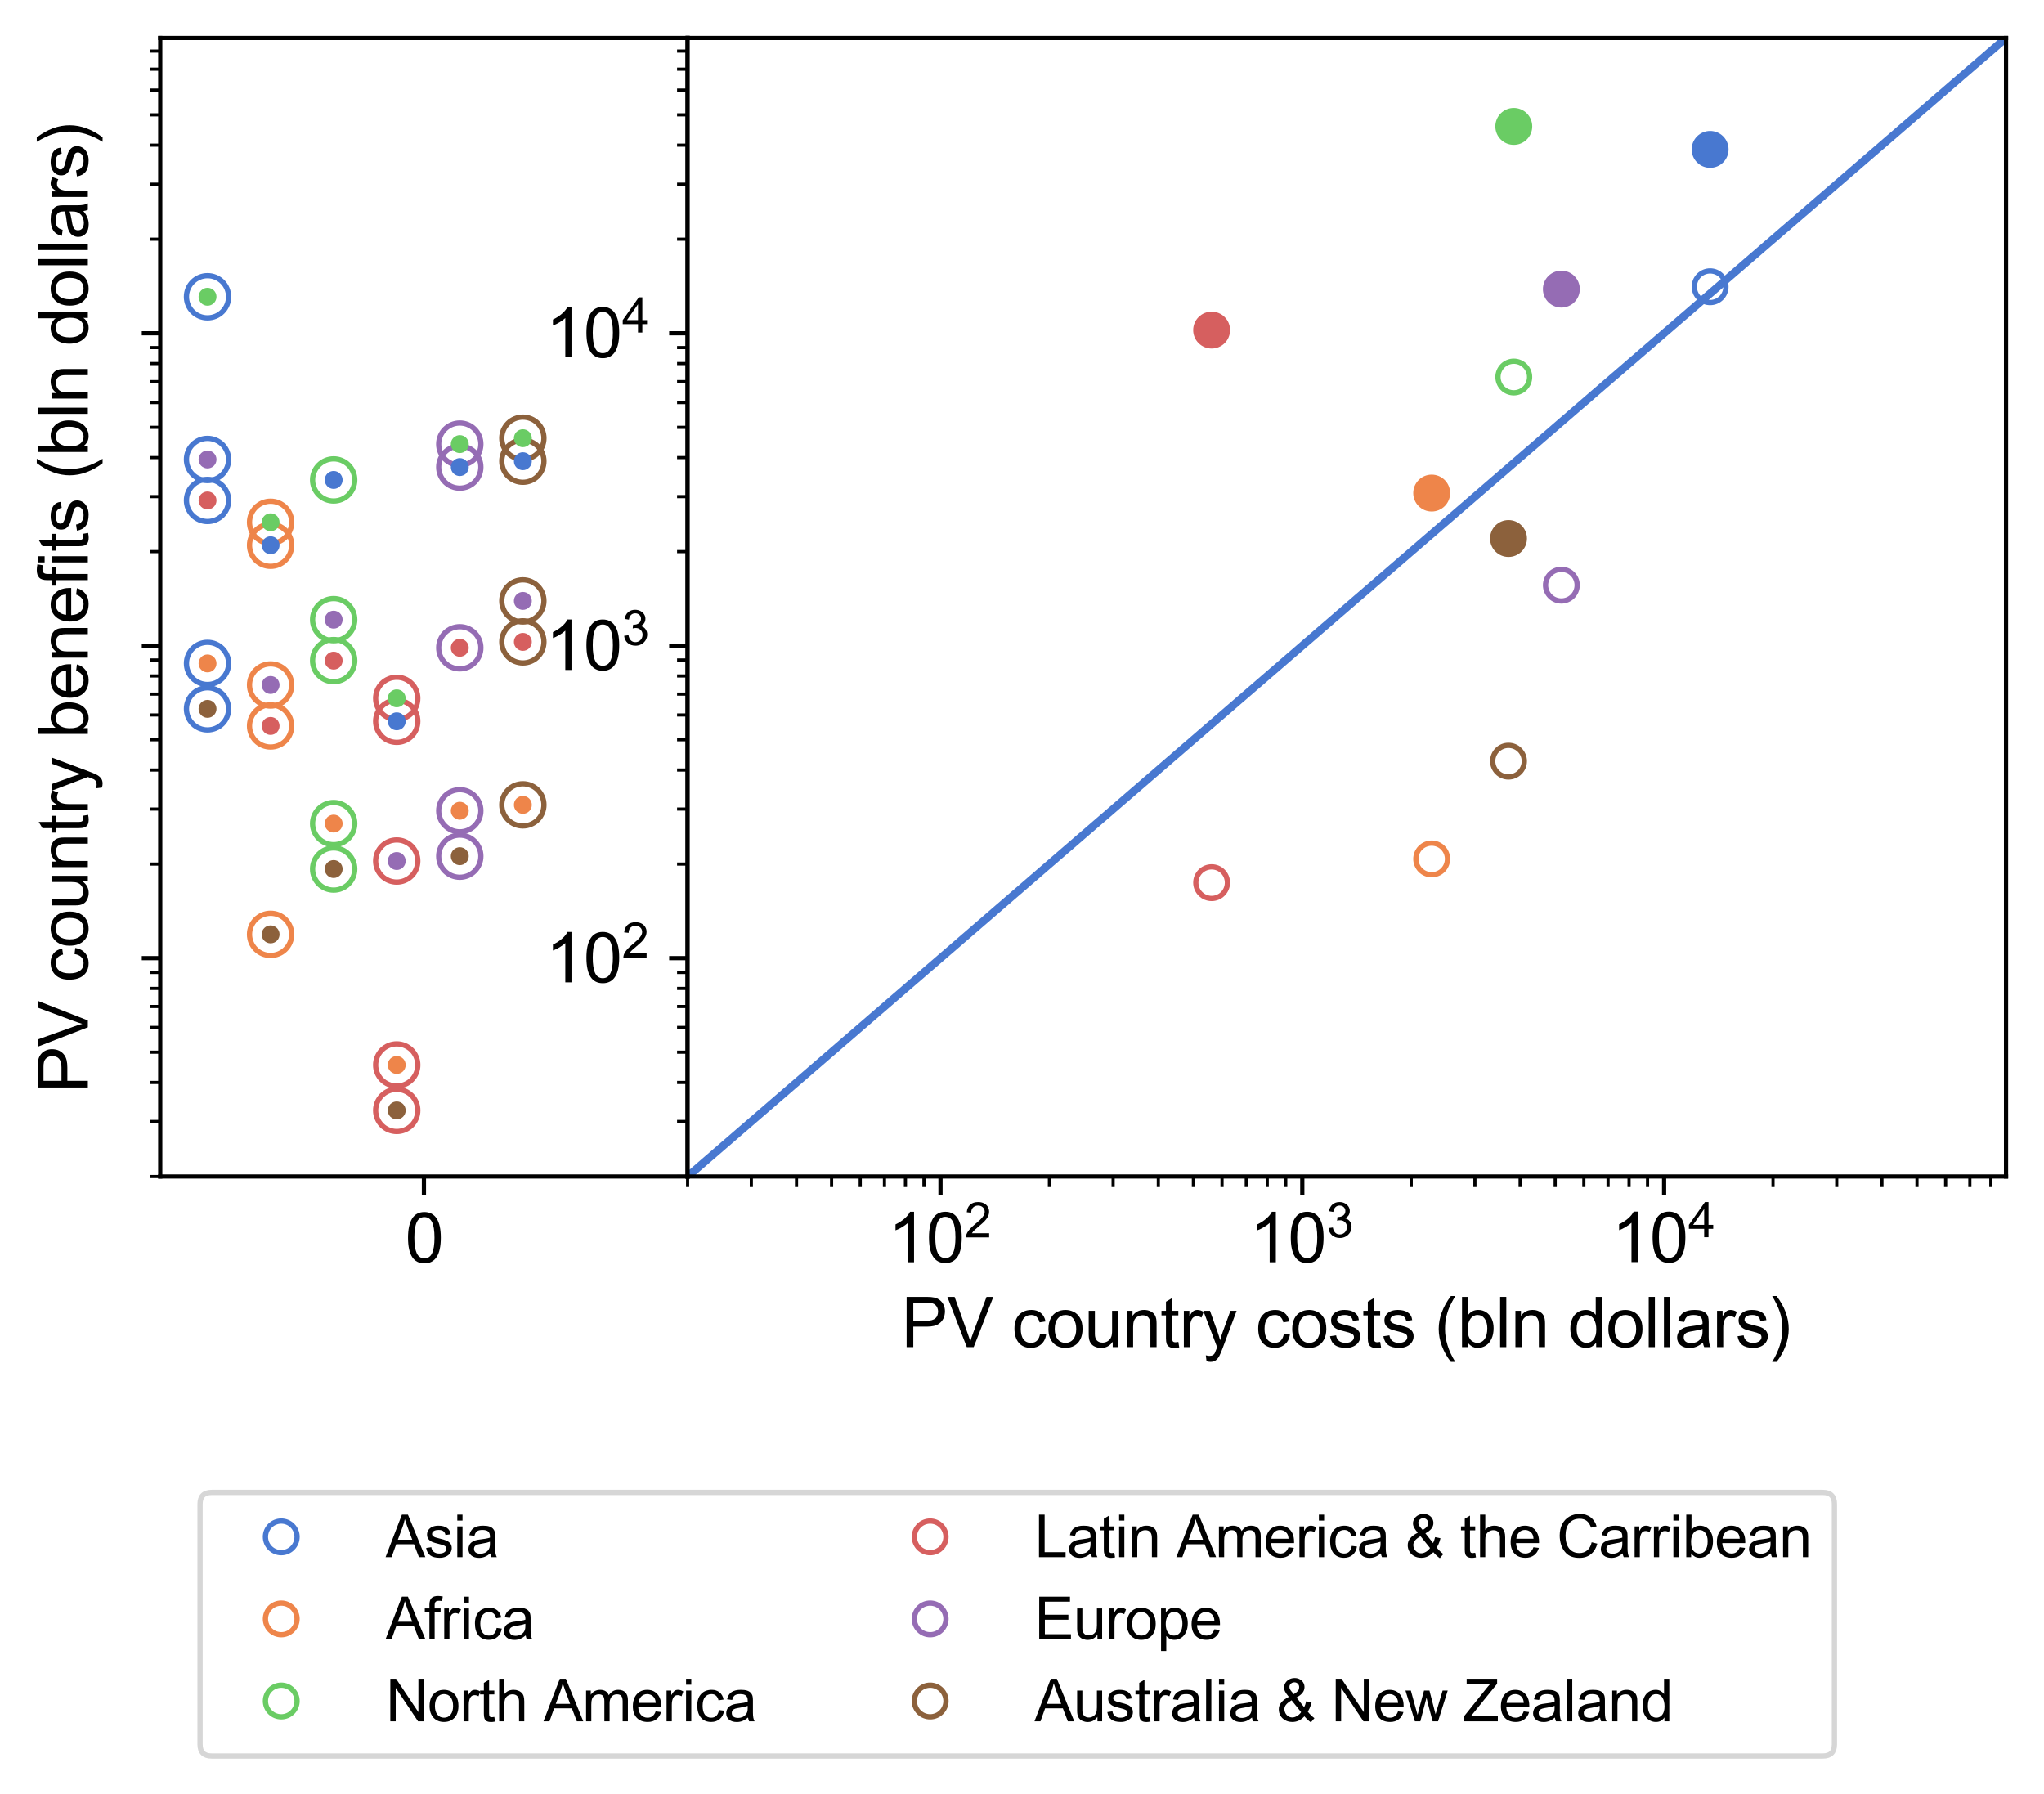 <?xml version="1.0" encoding="utf-8" standalone="no"?>
<!DOCTYPE svg PUBLIC "-//W3C//DTD SVG 1.1//EN"
  "http://www.w3.org/Graphics/SVG/1.1/DTD/svg11.dtd">
<svg xmlns:xlink="http://www.w3.org/1999/xlink" width="387.714pt" height="340.255pt" viewBox="0 0 387.714 340.255" xmlns="http://www.w3.org/2000/svg" version="1.1">
 <defs>
  <style type="text/css">*{stroke-linejoin: round; stroke-linecap: butt}</style>
 </defs>
 <g id="figure_1">
  <g id="patch_1">
   <path d="M 0 340.255 
L 387.714 340.255 
L 387.714 0 
L 0 0 
z
" style="fill: #ffffff"/>
  </g>
  <g id="axes_1">
   <g id="patch_2">
    <path d="M 30.394 223.144 
L 130.428 223.144 
L 130.428 7.2 
L 30.394 7.2 
z
" style="fill: #ffffff"/>
   </g>
   <g id="matplotlib.axis_1">
    <g id="xtick_1">
     <g id="line2d_1">
      <defs>
       <path id="md7ae6d347a" d="M 0 0 
L 0 3.5 
" style="stroke: #000000; stroke-width: 0.8"/>
      </defs>
      <g>
       <use xlink:href="#md7ae6d347a" x="80.411" y="223.144" style="stroke: #000000; stroke-width: 0.8"/>
      </g>
     </g>
     <g id="text_1">
      <!-- 0 -->
      <g transform="translate(76.797 239.451)scale(0.13 -0.13)">
       <defs>
        <path id="ArialMTPro-Regular-30" d="M 1779 4602 
Q 2509 4602 2893 4019 
Q 3277 3437 3277 2259 
Q 3277 1082 2896 502 
Q 2515 -77 1786 -77 
Q 288 -77 288 2259 
Q 288 3405 659 4003 
Q 1030 4602 1779 4602 
z
M 864 2259 
Q 864 1318 1081 851 
Q 1299 384 1779 384 
Q 2266 384 2483 851 
Q 2701 1318 2701 2259 
Q 2701 3245 2473 3693 
Q 2246 4141 1773 4141 
Q 1299 4141 1081 3673 
Q 864 3206 864 2259 
z
" transform="scale(0.016)"/>
       </defs>
       <use xlink:href="#ArialMTPro-Regular-30"/>
      </g>
     </g>
    </g>
   </g>
   <g id="matplotlib.axis_2">
    <g id="ytick_1">
     <g id="line2d_2">
      <defs>
       <path id="m73da4ccbff" d="M 0 0 
L -3.5 0 
" style="stroke: #000000; stroke-width: 0.8"/>
      </defs>
      <g>
       <use xlink:href="#m73da4ccbff" x="30.394" y="181.724" style="stroke: #000000; stroke-width: 0.8"/>
      </g>
     </g>
    </g>
    <g id="ytick_2">
     <g id="line2d_3">
      <g>
       <use xlink:href="#m73da4ccbff" x="30.394" y="122.464" style="stroke: #000000; stroke-width: 0.8"/>
      </g>
     </g>
    </g>
    <g id="ytick_3">
     <g id="line2d_4">
      <g>
       <use xlink:href="#m73da4ccbff" x="30.394" y="63.205" style="stroke: #000000; stroke-width: 0.8"/>
      </g>
     </g>
    </g>
    <g id="ytick_4">
     <g id="line2d_5">
      <defs>
       <path id="mdf891ce88d" d="M 0 0 
L -2 0 
" style="stroke: #000000; stroke-width: 0.6"/>
      </defs>
      <g>
       <use xlink:href="#mdf891ce88d" x="30.394" y="223.144" style="stroke: #000000; stroke-width: 0.6"/>
      </g>
     </g>
    </g>
    <g id="ytick_5">
     <g id="line2d_6">
      <g>
       <use xlink:href="#mdf891ce88d" x="30.394" y="212.709" style="stroke: #000000; stroke-width: 0.6"/>
      </g>
     </g>
    </g>
    <g id="ytick_6">
     <g id="line2d_7">
      <g>
       <use xlink:href="#mdf891ce88d" x="30.394" y="205.305" style="stroke: #000000; stroke-width: 0.6"/>
      </g>
     </g>
    </g>
    <g id="ytick_7">
     <g id="line2d_8">
      <g>
       <use xlink:href="#mdf891ce88d" x="30.394" y="199.562" style="stroke: #000000; stroke-width: 0.6"/>
      </g>
     </g>
    </g>
    <g id="ytick_8">
     <g id="line2d_9">
      <g>
       <use xlink:href="#mdf891ce88d" x="30.394" y="194.87" style="stroke: #000000; stroke-width: 0.6"/>
      </g>
     </g>
    </g>
    <g id="ytick_9">
     <g id="line2d_10">
      <g>
       <use xlink:href="#mdf891ce88d" x="30.394" y="190.903" style="stroke: #000000; stroke-width: 0.6"/>
      </g>
     </g>
    </g>
    <g id="ytick_10">
     <g id="line2d_11">
      <g>
       <use xlink:href="#mdf891ce88d" x="30.394" y="187.466" style="stroke: #000000; stroke-width: 0.6"/>
      </g>
     </g>
    </g>
    <g id="ytick_11">
     <g id="line2d_12">
      <g>
       <use xlink:href="#mdf891ce88d" x="30.394" y="184.435" style="stroke: #000000; stroke-width: 0.6"/>
      </g>
     </g>
    </g>
    <g id="ytick_12">
     <g id="line2d_13">
      <g>
       <use xlink:href="#mdf891ce88d" x="30.394" y="163.885" style="stroke: #000000; stroke-width: 0.6"/>
      </g>
     </g>
    </g>
    <g id="ytick_13">
     <g id="line2d_14">
      <g>
       <use xlink:href="#mdf891ce88d" x="30.394" y="153.45" style="stroke: #000000; stroke-width: 0.6"/>
      </g>
     </g>
    </g>
    <g id="ytick_14">
     <g id="line2d_15">
      <g>
       <use xlink:href="#mdf891ce88d" x="30.394" y="146.046" style="stroke: #000000; stroke-width: 0.6"/>
      </g>
     </g>
    </g>
    <g id="ytick_15">
     <g id="line2d_16">
      <g>
       <use xlink:href="#mdf891ce88d" x="30.394" y="140.303" style="stroke: #000000; stroke-width: 0.6"/>
      </g>
     </g>
    </g>
    <g id="ytick_16">
     <g id="line2d_17">
      <g>
       <use xlink:href="#mdf891ce88d" x="30.394" y="135.611" style="stroke: #000000; stroke-width: 0.6"/>
      </g>
     </g>
    </g>
    <g id="ytick_17">
     <g id="line2d_18">
      <g>
       <use xlink:href="#mdf891ce88d" x="30.394" y="131.644" style="stroke: #000000; stroke-width: 0.6"/>
      </g>
     </g>
    </g>
    <g id="ytick_18">
     <g id="line2d_19">
      <g>
       <use xlink:href="#mdf891ce88d" x="30.394" y="128.207" style="stroke: #000000; stroke-width: 0.6"/>
      </g>
     </g>
    </g>
    <g id="ytick_19">
     <g id="line2d_20">
      <g>
       <use xlink:href="#mdf891ce88d" x="30.394" y="125.176" style="stroke: #000000; stroke-width: 0.6"/>
      </g>
     </g>
    </g>
    <g id="ytick_20">
     <g id="line2d_21">
      <g>
       <use xlink:href="#mdf891ce88d" x="30.394" y="104.626" style="stroke: #000000; stroke-width: 0.6"/>
      </g>
     </g>
    </g>
    <g id="ytick_21">
     <g id="line2d_22">
      <g>
       <use xlink:href="#mdf891ce88d" x="30.394" y="94.191" style="stroke: #000000; stroke-width: 0.6"/>
      </g>
     </g>
    </g>
    <g id="ytick_22">
     <g id="line2d_23">
      <g>
       <use xlink:href="#mdf891ce88d" x="30.394" y="86.787" style="stroke: #000000; stroke-width: 0.6"/>
      </g>
     </g>
    </g>
    <g id="ytick_23">
     <g id="line2d_24">
      <g>
       <use xlink:href="#mdf891ce88d" x="30.394" y="81.044" style="stroke: #000000; stroke-width: 0.6"/>
      </g>
     </g>
    </g>
    <g id="ytick_24">
     <g id="line2d_25">
      <g>
       <use xlink:href="#mdf891ce88d" x="30.394" y="76.352" style="stroke: #000000; stroke-width: 0.6"/>
      </g>
     </g>
    </g>
    <g id="ytick_25">
     <g id="line2d_26">
      <g>
       <use xlink:href="#mdf891ce88d" x="30.394" y="72.385" style="stroke: #000000; stroke-width: 0.6"/>
      </g>
     </g>
    </g>
    <g id="ytick_26">
     <g id="line2d_27">
      <g>
       <use xlink:href="#mdf891ce88d" x="30.394" y="68.948" style="stroke: #000000; stroke-width: 0.6"/>
      </g>
     </g>
    </g>
    <g id="ytick_27">
     <g id="line2d_28">
      <g>
       <use xlink:href="#mdf891ce88d" x="30.394" y="65.917" style="stroke: #000000; stroke-width: 0.6"/>
      </g>
     </g>
    </g>
    <g id="ytick_28">
     <g id="line2d_29">
      <g>
       <use xlink:href="#mdf891ce88d" x="30.394" y="45.366" style="stroke: #000000; stroke-width: 0.6"/>
      </g>
     </g>
    </g>
    <g id="ytick_29">
     <g id="line2d_30">
      <g>
       <use xlink:href="#mdf891ce88d" x="30.394" y="34.931" style="stroke: #000000; stroke-width: 0.6"/>
      </g>
     </g>
    </g>
    <g id="ytick_30">
     <g id="line2d_31">
      <g>
       <use xlink:href="#mdf891ce88d" x="30.394" y="27.528" style="stroke: #000000; stroke-width: 0.6"/>
      </g>
     </g>
    </g>
    <g id="ytick_31">
     <g id="line2d_32">
      <g>
       <use xlink:href="#mdf891ce88d" x="30.394" y="21.785" style="stroke: #000000; stroke-width: 0.6"/>
      </g>
     </g>
    </g>
    <g id="ytick_32">
     <g id="line2d_33">
      <g>
       <use xlink:href="#mdf891ce88d" x="30.394" y="17.093" style="stroke: #000000; stroke-width: 0.6"/>
      </g>
     </g>
    </g>
    <g id="ytick_33">
     <g id="line2d_34">
      <g>
       <use xlink:href="#mdf891ce88d" x="30.394" y="13.125" style="stroke: #000000; stroke-width: 0.6"/>
      </g>
     </g>
    </g>
    <g id="ytick_34">
     <g id="line2d_35">
      <g>
       <use xlink:href="#mdf891ce88d" x="30.394" y="9.689" style="stroke: #000000; stroke-width: 0.6"/>
      </g>
     </g>
    </g>
    <g id="text_2">
     <!-- PV country benefits (bln dollars) -->
     <g transform="translate(16.664 207.284)rotate(-90)scale(0.13 -0.13)">
      <defs>
       <path id="ArialMTPro-Regular-50" d="M 3526 4282 
Q 3757 4096 3872 3830 
Q 3987 3565 3987 3290 
Q 3987 2528 3443 2138 
Q 3078 1869 2323 1869 
L 1101 1869 
L 1101 0 
L 493 0 
L 493 4582 
L 2317 4582 
Q 2758 4582 3033 4518 
Q 3309 4454 3526 4282 
z
M 3360 3277 
Q 3360 3418 3293 3581 
Q 3226 3744 3110 3846 
Q 2982 3962 2816 4003 
Q 2650 4045 2374 4045 
L 1101 4045 
L 1101 2406 
L 2317 2406 
Q 2848 2406 3104 2617 
Q 3360 2829 3360 3277 
z
" transform="scale(0.016)"/>
       <path id="ArialMTPro-Regular-56" d="M 1901 1216 
Q 2035 858 2125 506 
Q 2240 896 2374 1254 
L 3610 4582 
L 4230 4582 
L 2438 0 
L 1811 0 
L 38 4582 
L 698 4582 
L 1901 1216 
z
" transform="scale(0.016)"/>
       <path id="ArialMTPro-Regular-20" transform="scale(0.016)"/>
       <path id="ArialMTPro-Regular-63" d="M 1818 3392 
Q 2310 3392 2649 3120 
Q 2989 2848 3085 2342 
L 2541 2259 
Q 2470 2560 2284 2745 
Q 2099 2931 1786 2931 
Q 1338 2931 1082 2611 
Q 826 2291 826 1677 
Q 826 1050 1066 720 
Q 1306 390 1754 390 
Q 2118 390 2323 611 
Q 2528 832 2586 1216 
L 3142 1146 
Q 3053 570 2678 250 
Q 2304 -70 1754 -70 
Q 1043 -70 646 394 
Q 250 858 250 1702 
Q 250 2496 669 2944 
Q 1088 3392 1818 3392 
z
" transform="scale(0.016)"/>
       <path id="ArialMTPro-Regular-6f" d="M 1779 3392 
Q 2157 3392 2512 3225 
Q 2867 3059 3100 2672 
Q 3334 2285 3334 1658 
Q 3334 1101 3136 713 
Q 2938 326 2586 128 
Q 2234 -70 1779 -70 
Q 1114 -70 691 346 
Q 224 800 224 1658 
Q 224 2214 422 2604 
Q 621 2995 973 3193 
Q 1325 3392 1779 3392 
z
M 800 1658 
Q 800 1056 1065 723 
Q 1331 390 1779 390 
Q 2221 390 2489 720 
Q 2758 1050 2758 1658 
Q 2758 2246 2496 2588 
Q 2234 2931 1773 2931 
Q 1338 2931 1069 2595 
Q 800 2259 800 1658 
z
" transform="scale(0.016)"/>
       <path id="ArialMTPro-Regular-75" d="M 986 1190 
Q 986 806 1168 608 
Q 1350 410 1702 410 
Q 1939 410 2160 547 
Q 2381 685 2477 934 
Q 2554 1120 2554 1498 
L 2554 3315 
L 3117 3315 
L 3117 0 
L 2611 0 
L 2611 486 
Q 2214 -77 1555 -77 
Q 1286 -77 1011 35 
Q 736 147 582 397 
Q 493 544 457 723 
Q 422 902 422 1158 
L 422 3315 
L 986 3315 
L 986 1190 
z
" transform="scale(0.016)"/>
       <path id="ArialMTPro-Regular-6e" d="M 1997 3392 
Q 2355 3392 2614 3251 
Q 2874 3110 2995 2893 
Q 3072 2746 3104 2576 
Q 3136 2406 3136 2150 
L 3136 0 
L 2573 0 
L 2573 2048 
Q 2573 2906 1875 2906 
Q 1613 2906 1392 2778 
Q 1171 2650 1075 2406 
Q 998 2202 998 1856 
L 998 0 
L 435 0 
L 435 3315 
L 941 3315 
L 941 2848 
Q 1318 3392 1997 3392 
z
" transform="scale(0.016)"/>
       <path id="ArialMTPro-Regular-74" d="M 1082 3315 
L 1645 3315 
L 1645 2893 
L 1082 2893 
L 1082 838 
Q 1082 621 1142 531 
Q 1203 442 1395 442 
Q 1440 442 1645 474 
L 1728 -26 
Q 1472 -77 1312 -77 
Q 986 -77 813 28 
Q 640 134 579 323 
Q 518 512 518 813 
L 518 2893 
L 109 2893 
L 109 3315 
L 518 3315 
L 518 4141 
L 1082 4480 
L 1082 3315 
z
" transform="scale(0.016)"/>
       <path id="ArialMTPro-Regular-72" d="M 1645 3392 
Q 1933 3392 2214 3213 
L 2022 2694 
Q 1818 2816 1594 2816 
Q 1274 2816 1123 2525 
Q 973 2234 973 1773 
L 973 0 
L 410 0 
L 410 3315 
L 915 3315 
L 915 2816 
Q 1075 3104 1232 3248 
Q 1389 3392 1645 3392 
z
" transform="scale(0.016)"/>
       <path id="ArialMTPro-Regular-79" d="M 1408 1376 
Q 1549 966 1638 627 
Q 1734 1005 1856 1338 
L 2579 3315 
L 3142 3315 
L 1882 -58 
Q 1702 -538 1574 -790 
Q 1446 -1043 1254 -1193 
Q 1062 -1344 762 -1344 
Q 563 -1344 397 -1280 
L 333 -749 
Q 538 -800 666 -800 
Q 864 -800 979 -729 
Q 1094 -659 1152 -544 
Q 1210 -429 1299 -179 
L 1363 -6 
L 102 3315 
L 710 3315 
L 1408 1376 
z
" transform="scale(0.016)"/>
       <path id="ArialMTPro-Regular-62" d="M 992 2944 
Q 1344 3392 1901 3392 
Q 2310 3392 2630 3184 
Q 2950 2976 3129 2601 
Q 3309 2227 3309 1734 
Q 3309 1165 3117 755 
Q 2925 346 2595 138 
Q 2266 -70 1869 -70 
Q 1549 -70 1315 77 
Q 1082 224 954 416 
L 954 0 
L 429 0 
L 429 4582 
L 992 4582 
L 992 2944 
z
M 947 1658 
Q 947 1395 966 1267 
Q 986 1139 1030 998 
Q 1152 659 1379 524 
Q 1606 390 1824 390 
Q 2240 390 2486 732 
Q 2733 1075 2733 1728 
Q 2733 2259 2493 2595 
Q 2253 2931 1843 2931 
Q 1600 2931 1395 2784 
Q 1190 2637 1068 2349 
Q 947 2061 947 1658 
z
" transform="scale(0.016)"/>
       <path id="ArialMTPro-Regular-65" d="M 1798 3392 
Q 2278 3392 2620 3165 
Q 2963 2938 3136 2554 
Q 3309 2170 3309 1696 
L 3309 1517 
L 832 1517 
Q 858 986 1133 688 
Q 1408 390 1837 390 
Q 2163 390 2377 563 
Q 2592 736 2707 1069 
L 3290 998 
Q 3155 499 2780 214 
Q 2406 -70 1862 -70 
Q 1101 -70 675 378 
Q 250 826 250 1632 
Q 250 2170 442 2566 
Q 634 2963 982 3177 
Q 1331 3392 1798 3392 
z
M 864 1984 
L 2714 1984 
Q 2694 2458 2422 2694 
Q 2150 2931 1798 2931 
Q 1402 2931 1149 2662 
Q 896 2394 864 1984 
z
" transform="scale(0.016)"/>
       <path id="ArialMTPro-Regular-66" d="M 1478 4659 
Q 1696 4659 1990 4602 
L 1907 4109 
Q 1734 4141 1574 4141 
Q 1325 4141 1219 4032 
Q 1114 3923 1114 3654 
L 1114 3315 
L 1754 3315 
L 1754 2893 
L 1114 2893 
L 1114 0 
L 550 0 
L 550 2893 
L 51 2893 
L 51 3315 
L 550 3315 
L 550 3706 
Q 550 4218 780 4438 
Q 1011 4659 1478 4659 
z
" transform="scale(0.016)"/>
       <path id="ArialMTPro-Regular-69" d="M 992 3942 
L 429 3942 
L 429 4582 
L 992 4582 
L 992 3942 
z
M 992 0 
L 429 0 
L 429 3315 
L 992 3315 
L 992 0 
z
" transform="scale(0.016)"/>
       <path id="ArialMTPro-Regular-73" d="M 1523 3392 
Q 2086 3392 2432 3158 
Q 2778 2925 2829 2464 
L 2278 2387 
Q 2240 2637 2067 2784 
Q 1894 2931 1555 2931 
Q 1216 2931 1027 2816 
Q 838 2701 838 2496 
Q 838 2355 950 2262 
Q 1062 2170 1216 2122 
Q 1370 2074 1683 1997 
Q 2086 1901 2339 1805 
Q 2592 1709 2774 1510 
Q 2957 1312 2957 979 
Q 2957 691 2797 451 
Q 2637 211 2339 70 
Q 2042 -70 1658 -70 
Q 992 -70 640 192 
Q 288 454 198 992 
L 755 1075 
Q 800 736 1027 563 
Q 1254 390 1613 390 
Q 1978 390 2179 540 
Q 2381 691 2381 915 
Q 2381 1126 2179 1228 
Q 1978 1331 1562 1427 
Q 1152 1523 905 1616 
Q 659 1709 476 1907 
Q 294 2106 294 2438 
Q 294 2707 438 2924 
Q 582 3142 860 3267 
Q 1139 3392 1523 3392 
z
" transform="scale(0.016)"/>
       <path id="ArialMTPro-Regular-28" d="M 960 1664 
Q 960 154 1888 -1338 
L 1894 -1344 
L 1491 -1344 
Q 979 -698 681 86 
Q 384 870 384 1658 
Q 384 3174 1491 4659 
L 1894 4659 
Q 1594 4141 1405 3744 
Q 1216 3347 1088 2822 
Q 960 2298 960 1664 
z
" transform="scale(0.016)"/>
       <path id="ArialMTPro-Regular-6c" d="M 992 0 
L 429 0 
L 429 4582 
L 992 4582 
L 992 0 
z
" transform="scale(0.016)"/>
       <path id="ArialMTPro-Regular-64" d="M 3110 4582 
L 3110 0 
L 2586 0 
L 2586 422 
Q 2490 256 2262 93 
Q 2035 -70 1664 -70 
Q 1261 -70 934 144 
Q 608 358 419 755 
Q 230 1152 230 1677 
Q 230 2202 406 2589 
Q 582 2976 905 3184 
Q 1229 3392 1658 3392 
Q 1971 3392 2204 3245 
Q 2438 3098 2547 2938 
L 2547 4582 
L 3110 4582 
z
M 806 1658 
Q 806 1248 928 963 
Q 1050 678 1258 534 
Q 1466 390 1715 390 
Q 2106 390 2352 704 
Q 2598 1018 2598 1606 
Q 2598 2208 2361 2569 
Q 2125 2931 1690 2931 
Q 1274 2931 1040 2592 
Q 806 2253 806 1658 
z
" transform="scale(0.016)"/>
       <path id="ArialMTPro-Regular-61" d="M 1818 3392 
Q 2227 3392 2480 3312 
Q 2733 3232 2880 3078 
Q 3021 2931 3072 2752 
Q 3123 2573 3123 2278 
L 3123 941 
Q 3123 294 3302 0 
L 2714 0 
Q 2630 173 2598 410 
Q 2291 154 2000 38 
Q 1709 -77 1395 -77 
Q 858 -77 550 185 
Q 243 448 243 877 
Q 243 1101 345 1309 
Q 448 1517 627 1632 
Q 819 1760 1017 1817 
Q 1216 1875 1504 1907 
Q 1811 1939 2115 1993 
Q 2419 2048 2560 2106 
L 2560 2246 
Q 2560 2586 2377 2758 
Q 2195 2931 1754 2931 
Q 1338 2931 1155 2784 
Q 973 2637 890 2298 
L 339 2368 
Q 454 2906 822 3149 
Q 1190 3392 1818 3392 
z
M 1754 1472 
Q 1427 1421 1251 1373 
Q 1075 1325 960 1213 
Q 845 1101 845 890 
Q 845 640 1027 502 
Q 1210 365 1542 365 
Q 1734 365 1958 445 
Q 2182 525 2349 723 
Q 2458 851 2509 1011 
Q 2560 1171 2560 1421 
L 2560 1664 
Q 2304 1562 1754 1472 
z
" transform="scale(0.016)"/>
       <path id="ArialMTPro-Regular-29" d="M 1741 1658 
Q 1741 870 1443 86 
Q 1146 -698 634 -1344 
L 230 -1344 
Q 1165 173 1165 1664 
Q 1165 2534 928 3212 
Q 691 3891 230 4659 
L 634 4659 
Q 1741 3194 1741 1658 
z
" transform="scale(0.016)"/>
      </defs>
      <use xlink:href="#ArialMTPro-Regular-50"/>
      <use xlink:href="#ArialMTPro-Regular-56" x="66.7"/>
      <use xlink:href="#ArialMTPro-Regular-20" x="133.4"/>
      <use xlink:href="#ArialMTPro-Regular-63" x="161.2"/>
      <use xlink:href="#ArialMTPro-Regular-6f" x="211.2"/>
      <use xlink:href="#ArialMTPro-Regular-75" x="266.8"/>
      <use xlink:href="#ArialMTPro-Regular-6e" x="322.4"/>
      <use xlink:href="#ArialMTPro-Regular-74" x="378"/>
      <use xlink:href="#ArialMTPro-Regular-72" x="405.8"/>
      <use xlink:href="#ArialMTPro-Regular-79" x="439.1"/>
      <use xlink:href="#ArialMTPro-Regular-20" x="489.1"/>
      <use xlink:href="#ArialMTPro-Regular-62" x="516.9"/>
      <use xlink:href="#ArialMTPro-Regular-65" x="572.5"/>
      <use xlink:href="#ArialMTPro-Regular-6e" x="628.1"/>
      <use xlink:href="#ArialMTPro-Regular-65" x="683.7"/>
      <use xlink:href="#ArialMTPro-Regular-66" x="739.3"/>
      <use xlink:href="#ArialMTPro-Regular-69" x="767.1"/>
      <use xlink:href="#ArialMTPro-Regular-74" x="789.3"/>
      <use xlink:href="#ArialMTPro-Regular-73" x="817.1"/>
      <use xlink:href="#ArialMTPro-Regular-20" x="867.1"/>
      <use xlink:href="#ArialMTPro-Regular-28" x="894.9"/>
      <use xlink:href="#ArialMTPro-Regular-62" x="928.2"/>
      <use xlink:href="#ArialMTPro-Regular-6c" x="983.8"/>
      <use xlink:href="#ArialMTPro-Regular-6e" x="1006"/>
      <use xlink:href="#ArialMTPro-Regular-20" x="1061.6"/>
      <use xlink:href="#ArialMTPro-Regular-64" x="1089.4"/>
      <use xlink:href="#ArialMTPro-Regular-6f" x="1145"/>
      <use xlink:href="#ArialMTPro-Regular-6c" x="1200.6"/>
      <use xlink:href="#ArialMTPro-Regular-6c" x="1222.8"/>
      <use xlink:href="#ArialMTPro-Regular-61" x="1245"/>
      <use xlink:href="#ArialMTPro-Regular-72" x="1300.6"/>
      <use xlink:href="#ArialMTPro-Regular-73" x="1333.9"/>
      <use xlink:href="#ArialMTPro-Regular-29" x="1383.9"/>
     </g>
    </g>
   </g>
   <g id="line2d_36">
    <path d="M 39.365 56.286 
L 39.365 94.915 
L 39.365 87.144 
L 39.365 134.445 
L 39.365 125.825 
" clip-path="url(#pc6c9165288)" style="fill: none"/>
    <defs>
     <path id="m68d1beef5b" d="M 0 4 
C 1.061 4 2.078 3.579 2.828 2.828 
C 3.579 2.078 4 1.061 4 0 
C 4 -1.061 3.579 -2.078 2.828 -2.828 
C 2.078 -3.579 1.061 -4 0 -4 
C -1.061 -4 -2.078 -3.579 -2.828 -2.828 
C -3.579 -2.078 -4 -1.061 -4 0 
C -4 1.061 -3.579 2.078 -2.828 2.828 
C -2.078 3.579 -1.061 4 0 4 
z
" style="stroke: #4878d0"/>
    </defs>
    <g clip-path="url(#pc6c9165288)">
     <use xlink:href="#m68d1beef5b" x="39.365" y="56.286" style="fill-opacity: 0; stroke: #4878d0"/>
     <use xlink:href="#m68d1beef5b" x="39.365" y="94.915" style="fill-opacity: 0; stroke: #4878d0"/>
     <use xlink:href="#m68d1beef5b" x="39.365" y="87.144" style="fill-opacity: 0; stroke: #4878d0"/>
     <use xlink:href="#m68d1beef5b" x="39.365" y="134.445" style="fill-opacity: 0; stroke: #4878d0"/>
     <use xlink:href="#m68d1beef5b" x="39.365" y="125.825" style="fill-opacity: 0; stroke: #4878d0"/>
    </g>
   </g>
   <g id="line2d_37">
    <path d="M 51.328 99.057 
L 51.328 103.415 
L 51.328 137.686 
L 51.328 129.915 
L 51.328 177.217 
" clip-path="url(#pc6c9165288)" style="fill: none"/>
    <defs>
     <path id="m2e6749e29d" d="M 0 4 
C 1.061 4 2.078 3.579 2.828 2.828 
C 3.579 2.078 4 1.061 4 0 
C 4 -1.061 3.579 -2.078 2.828 -2.828 
C 2.078 -3.579 1.061 -4 0 -4 
C -1.061 -4 -2.078 -3.579 -2.828 -2.828 
C -3.579 -2.078 -4 -1.061 -4 0 
C -4 1.061 -3.579 2.078 -2.828 2.828 
C -2.078 3.579 -1.061 4 0 4 
z
" style="stroke: #ee854a"/>
    </defs>
    <g clip-path="url(#pc6c9165288)">
     <use xlink:href="#m2e6749e29d" x="51.328" y="99.057" style="fill-opacity: 0; stroke: #ee854a"/>
     <use xlink:href="#m2e6749e29d" x="51.328" y="103.415" style="fill-opacity: 0; stroke: #ee854a"/>
     <use xlink:href="#m2e6749e29d" x="51.328" y="137.686" style="fill-opacity: 0; stroke: #ee854a"/>
     <use xlink:href="#m2e6749e29d" x="51.328" y="129.915" style="fill-opacity: 0; stroke: #ee854a"/>
     <use xlink:href="#m2e6749e29d" x="51.328" y="177.217" style="fill-opacity: 0; stroke: #ee854a"/>
    </g>
   </g>
   <g id="line2d_38">
    <path d="M 63.29 91.024 
L 63.29 125.296 
L 63.29 117.525 
L 63.29 164.826 
L 63.29 156.206 
" clip-path="url(#pc6c9165288)" style="fill: none"/>
    <defs>
     <path id="m0b90315751" d="M 0 4 
C 1.061 4 2.078 3.579 2.828 2.828 
C 3.579 2.078 4 1.061 4 0 
C 4 -1.061 3.579 -2.078 2.828 -2.828 
C 2.078 -3.579 1.061 -4 0 -4 
C -1.061 -4 -2.078 -3.579 -2.828 -2.828 
C -3.579 -2.078 -4 -1.061 -4 0 
C -4 1.061 -3.579 2.078 -2.828 2.828 
C -2.078 3.579 -1.061 4 0 4 
z
" style="stroke: #6acc64"/>
    </defs>
    <g clip-path="url(#pc6c9165288)">
     <use xlink:href="#m0b90315751" x="63.29" y="91.024" style="fill-opacity: 0; stroke: #6acc64"/>
     <use xlink:href="#m0b90315751" x="63.29" y="125.296" style="fill-opacity: 0; stroke: #6acc64"/>
     <use xlink:href="#m0b90315751" x="63.29" y="117.525" style="fill-opacity: 0; stroke: #6acc64"/>
     <use xlink:href="#m0b90315751" x="63.29" y="164.826" style="fill-opacity: 0; stroke: #6acc64"/>
     <use xlink:href="#m0b90315751" x="63.29" y="156.206" style="fill-opacity: 0; stroke: #6acc64"/>
    </g>
   </g>
   <g id="line2d_39">
    <path d="M 75.252 132.448 
L 75.252 136.805 
L 75.252 163.305 
L 75.252 210.607 
L 75.252 201.987 
" clip-path="url(#pc6c9165288)" style="fill: none"/>
    <defs>
     <path id="m57f97fb183" d="M 0 4 
C 1.061 4 2.078 3.579 2.828 2.828 
C 3.579 2.078 4 1.061 4 0 
C 4 -1.061 3.579 -2.078 2.828 -2.828 
C 2.078 -3.579 1.061 -4 0 -4 
C -1.061 -4 -2.078 -3.579 -2.828 -2.828 
C -3.579 -2.078 -4 -1.061 -4 0 
C -4 1.061 -3.579 2.078 -2.828 2.828 
C -2.078 3.579 -1.061 4 0 4 
z
" style="stroke: #d65f5f"/>
    </defs>
    <g clip-path="url(#pc6c9165288)">
     <use xlink:href="#m57f97fb183" x="75.252" y="132.448" style="fill-opacity: 0; stroke: #d65f5f"/>
     <use xlink:href="#m57f97fb183" x="75.252" y="136.805" style="fill-opacity: 0; stroke: #d65f5f"/>
     <use xlink:href="#m57f97fb183" x="75.252" y="163.305" style="fill-opacity: 0; stroke: #d65f5f"/>
     <use xlink:href="#m57f97fb183" x="75.252" y="210.607" style="fill-opacity: 0; stroke: #d65f5f"/>
     <use xlink:href="#m57f97fb183" x="75.252" y="201.987" style="fill-opacity: 0; stroke: #d65f5f"/>
    </g>
   </g>
   <g id="line2d_40">
    <path d="M 87.214 84.231 
L 87.214 88.588 
L 87.214 122.86 
L 87.214 162.39 
L 87.214 153.77 
" clip-path="url(#pc6c9165288)" style="fill: none"/>
    <defs>
     <path id="m4c729c1373" d="M 0 4 
C 1.061 4 2.078 3.579 2.828 2.828 
C 3.579 2.078 4 1.061 4 0 
C 4 -1.061 3.579 -2.078 2.828 -2.828 
C 2.078 -3.579 1.061 -4 0 -4 
C -1.061 -4 -2.078 -3.579 -2.828 -2.828 
C -3.579 -2.078 -4 -1.061 -4 0 
C -4 1.061 -3.579 2.078 -2.828 2.828 
C -2.078 3.579 -1.061 4 0 4 
z
" style="stroke: #956cb4"/>
    </defs>
    <g clip-path="url(#pc6c9165288)">
     <use xlink:href="#m4c729c1373" x="87.214" y="84.231" style="fill-opacity: 0; stroke: #956cb4"/>
     <use xlink:href="#m4c729c1373" x="87.214" y="88.588" style="fill-opacity: 0; stroke: #956cb4"/>
     <use xlink:href="#m4c729c1373" x="87.214" y="122.86" style="fill-opacity: 0; stroke: #956cb4"/>
     <use xlink:href="#m4c729c1373" x="87.214" y="162.39" style="fill-opacity: 0; stroke: #956cb4"/>
     <use xlink:href="#m4c729c1373" x="87.214" y="153.77" style="fill-opacity: 0; stroke: #956cb4"/>
    </g>
   </g>
   <g id="line2d_41">
    <path d="M 99.177 83.113 
L 99.177 87.471 
L 99.177 121.742 
L 99.177 113.971 
L 99.177 152.653 
" clip-path="url(#pc6c9165288)" style="fill: none"/>
    <defs>
     <path id="m970df41189" d="M 0 4 
C 1.061 4 2.078 3.579 2.828 2.828 
C 3.579 2.078 4 1.061 4 0 
C 4 -1.061 3.579 -2.078 2.828 -2.828 
C 2.078 -3.579 1.061 -4 0 -4 
C -1.061 -4 -2.078 -3.579 -2.828 -2.828 
C -3.579 -2.078 -4 -1.061 -4 0 
C -4 1.061 -3.579 2.078 -2.828 2.828 
C -2.078 3.579 -1.061 4 0 4 
z
" style="stroke: #8c613c"/>
    </defs>
    <g clip-path="url(#pc6c9165288)">
     <use xlink:href="#m970df41189" x="99.177" y="83.113" style="fill-opacity: 0; stroke: #8c613c"/>
     <use xlink:href="#m970df41189" x="99.177" y="87.471" style="fill-opacity: 0; stroke: #8c613c"/>
     <use xlink:href="#m970df41189" x="99.177" y="121.742" style="fill-opacity: 0; stroke: #8c613c"/>
     <use xlink:href="#m970df41189" x="99.177" y="113.971" style="fill-opacity: 0; stroke: #8c613c"/>
     <use xlink:href="#m970df41189" x="99.177" y="152.653" style="fill-opacity: 0; stroke: #8c613c"/>
    </g>
   </g>
   <g id="line2d_42">
    <path d="M 51.328 103.415 
L 63.29 91.024 
L 75.252 136.805 
L 87.214 88.588 
L 99.177 87.471 
" clip-path="url(#pc6c9165288)" style="fill: none"/>
    <defs>
     <path id="mdb4235ce44" d="M 0 1.2 
C 0.318 1.2 0.623 1.074 0.849 0.849 
C 1.074 0.623 1.2 0.318 1.2 0 
C 1.2 -0.318 1.074 -0.623 0.849 -0.849 
C 0.623 -1.074 0.318 -1.2 0 -1.2 
C -0.318 -1.2 -0.623 -1.074 -0.849 -0.849 
C -1.074 -0.623 -1.2 -0.318 -1.2 0 
C -1.2 0.318 -1.074 0.623 -0.849 0.849 
C -0.623 1.074 -0.318 1.2 0 1.2 
z
" style="stroke: #4878d0"/>
    </defs>
    <g clip-path="url(#pc6c9165288)">
     <use xlink:href="#mdb4235ce44" x="51.328" y="103.415" style="fill: #4878d0; stroke: #4878d0"/>
     <use xlink:href="#mdb4235ce44" x="63.29" y="91.024" style="fill: #4878d0; stroke: #4878d0"/>
     <use xlink:href="#mdb4235ce44" x="75.252" y="136.805" style="fill: #4878d0; stroke: #4878d0"/>
     <use xlink:href="#mdb4235ce44" x="87.214" y="88.588" style="fill: #4878d0; stroke: #4878d0"/>
     <use xlink:href="#mdb4235ce44" x="99.177" y="87.471" style="fill: #4878d0; stroke: #4878d0"/>
    </g>
   </g>
   <g id="line2d_43">
    <path d="M 39.365 125.825 
L 63.29 156.206 
L 75.252 201.987 
L 87.214 153.77 
L 99.177 152.653 
" clip-path="url(#pc6c9165288)" style="fill: none"/>
    <defs>
     <path id="m5de8f8c8dc" d="M 0 1.2 
C 0.318 1.2 0.623 1.074 0.849 0.849 
C 1.074 0.623 1.2 0.318 1.2 0 
C 1.2 -0.318 1.074 -0.623 0.849 -0.849 
C 0.623 -1.074 0.318 -1.2 0 -1.2 
C -0.318 -1.2 -0.623 -1.074 -0.849 -0.849 
C -1.074 -0.623 -1.2 -0.318 -1.2 0 
C -1.2 0.318 -1.074 0.623 -0.849 0.849 
C -0.623 1.074 -0.318 1.2 0 1.2 
z
" style="stroke: #ee854a"/>
    </defs>
    <g clip-path="url(#pc6c9165288)">
     <use xlink:href="#m5de8f8c8dc" x="39.365" y="125.825" style="fill: #ee854a; stroke: #ee854a"/>
     <use xlink:href="#m5de8f8c8dc" x="63.29" y="156.206" style="fill: #ee854a; stroke: #ee854a"/>
     <use xlink:href="#m5de8f8c8dc" x="75.252" y="201.987" style="fill: #ee854a; stroke: #ee854a"/>
     <use xlink:href="#m5de8f8c8dc" x="87.214" y="153.77" style="fill: #ee854a; stroke: #ee854a"/>
     <use xlink:href="#m5de8f8c8dc" x="99.177" y="152.653" style="fill: #ee854a; stroke: #ee854a"/>
    </g>
   </g>
   <g id="line2d_44">
    <path d="M 39.365 56.286 
L 51.328 99.057 
L 75.252 132.448 
L 87.214 84.231 
L 99.177 83.113 
" clip-path="url(#pc6c9165288)" style="fill: none"/>
    <defs>
     <path id="m0393c82907" d="M 0 1.2 
C 0.318 1.2 0.623 1.074 0.849 0.849 
C 1.074 0.623 1.2 0.318 1.2 0 
C 1.2 -0.318 1.074 -0.623 0.849 -0.849 
C 0.623 -1.074 0.318 -1.2 0 -1.2 
C -0.318 -1.2 -0.623 -1.074 -0.849 -0.849 
C -1.074 -0.623 -1.2 -0.318 -1.2 0 
C -1.2 0.318 -1.074 0.623 -0.849 0.849 
C -0.623 1.074 -0.318 1.2 0 1.2 
z
" style="stroke: #6acc64"/>
    </defs>
    <g clip-path="url(#pc6c9165288)">
     <use xlink:href="#m0393c82907" x="39.365" y="56.286" style="fill: #6acc64; stroke: #6acc64"/>
     <use xlink:href="#m0393c82907" x="51.328" y="99.057" style="fill: #6acc64; stroke: #6acc64"/>
     <use xlink:href="#m0393c82907" x="75.252" y="132.448" style="fill: #6acc64; stroke: #6acc64"/>
     <use xlink:href="#m0393c82907" x="87.214" y="84.231" style="fill: #6acc64; stroke: #6acc64"/>
     <use xlink:href="#m0393c82907" x="99.177" y="83.113" style="fill: #6acc64; stroke: #6acc64"/>
    </g>
   </g>
   <g id="line2d_45">
    <path d="M 39.365 94.915 
L 51.328 137.686 
L 63.29 125.296 
L 87.214 122.86 
L 99.177 121.742 
" clip-path="url(#pc6c9165288)" style="fill: none"/>
    <defs>
     <path id="mbbb0967b1e" d="M 0 1.2 
C 0.318 1.2 0.623 1.074 0.849 0.849 
C 1.074 0.623 1.2 0.318 1.2 0 
C 1.2 -0.318 1.074 -0.623 0.849 -0.849 
C 0.623 -1.074 0.318 -1.2 0 -1.2 
C -0.318 -1.2 -0.623 -1.074 -0.849 -0.849 
C -1.074 -0.623 -1.2 -0.318 -1.2 0 
C -1.2 0.318 -1.074 0.623 -0.849 0.849 
C -0.623 1.074 -0.318 1.2 0 1.2 
z
" style="stroke: #d65f5f"/>
    </defs>
    <g clip-path="url(#pc6c9165288)">
     <use xlink:href="#mbbb0967b1e" x="39.365" y="94.915" style="fill: #d65f5f; stroke: #d65f5f"/>
     <use xlink:href="#mbbb0967b1e" x="51.328" y="137.686" style="fill: #d65f5f; stroke: #d65f5f"/>
     <use xlink:href="#mbbb0967b1e" x="63.29" y="125.296" style="fill: #d65f5f; stroke: #d65f5f"/>
     <use xlink:href="#mbbb0967b1e" x="87.214" y="122.86" style="fill: #d65f5f; stroke: #d65f5f"/>
     <use xlink:href="#mbbb0967b1e" x="99.177" y="121.742" style="fill: #d65f5f; stroke: #d65f5f"/>
    </g>
   </g>
   <g id="line2d_46">
    <path d="M 39.365 87.144 
L 51.328 129.915 
L 63.29 117.525 
L 75.252 163.305 
L 99.177 113.971 
" clip-path="url(#pc6c9165288)" style="fill: none"/>
    <defs>
     <path id="m9098536f73" d="M 0 1.2 
C 0.318 1.2 0.623 1.074 0.849 0.849 
C 1.074 0.623 1.2 0.318 1.2 0 
C 1.2 -0.318 1.074 -0.623 0.849 -0.849 
C 0.623 -1.074 0.318 -1.2 0 -1.2 
C -0.318 -1.2 -0.623 -1.074 -0.849 -0.849 
C -1.074 -0.623 -1.2 -0.318 -1.2 0 
C -1.2 0.318 -1.074 0.623 -0.849 0.849 
C -0.623 1.074 -0.318 1.2 0 1.2 
z
" style="stroke: #956cb4"/>
    </defs>
    <g clip-path="url(#pc6c9165288)">
     <use xlink:href="#m9098536f73" x="39.365" y="87.144" style="fill: #956cb4; stroke: #956cb4"/>
     <use xlink:href="#m9098536f73" x="51.328" y="129.915" style="fill: #956cb4; stroke: #956cb4"/>
     <use xlink:href="#m9098536f73" x="63.29" y="117.525" style="fill: #956cb4; stroke: #956cb4"/>
     <use xlink:href="#m9098536f73" x="75.252" y="163.305" style="fill: #956cb4; stroke: #956cb4"/>
     <use xlink:href="#m9098536f73" x="99.177" y="113.971" style="fill: #956cb4; stroke: #956cb4"/>
    </g>
   </g>
   <g id="line2d_47">
    <path d="M 39.365 134.445 
L 51.328 177.217 
L 63.29 164.826 
L 75.252 210.607 
L 87.214 162.39 
" clip-path="url(#pc6c9165288)" style="fill: none"/>
    <defs>
     <path id="me1dec2954c" d="M 0 1.2 
C 0.318 1.2 0.623 1.074 0.849 0.849 
C 1.074 0.623 1.2 0.318 1.2 0 
C 1.2 -0.318 1.074 -0.623 0.849 -0.849 
C 0.623 -1.074 0.318 -1.2 0 -1.2 
C -0.318 -1.2 -0.623 -1.074 -0.849 -0.849 
C -1.074 -0.623 -1.2 -0.318 -1.2 0 
C -1.2 0.318 -1.074 0.623 -0.849 0.849 
C -0.623 1.074 -0.318 1.2 0 1.2 
z
" style="stroke: #8c613c"/>
    </defs>
    <g clip-path="url(#pc6c9165288)">
     <use xlink:href="#me1dec2954c" x="39.365" y="134.445" style="fill: #8c613c; stroke: #8c613c"/>
     <use xlink:href="#me1dec2954c" x="51.328" y="177.217" style="fill: #8c613c; stroke: #8c613c"/>
     <use xlink:href="#me1dec2954c" x="63.29" y="164.826" style="fill: #8c613c; stroke: #8c613c"/>
     <use xlink:href="#me1dec2954c" x="75.252" y="210.607" style="fill: #8c613c; stroke: #8c613c"/>
     <use xlink:href="#me1dec2954c" x="87.214" y="162.39" style="fill: #8c613c; stroke: #8c613c"/>
    </g>
   </g>
   <g id="patch_3">
    <path d="M 30.394 223.144 
L 30.394 7.2 
" style="fill: none; stroke: #000000; stroke-width: 0.8; stroke-linejoin: miter; stroke-linecap: square"/>
   </g>
   <g id="patch_4">
    <path d="M 130.428 223.144 
L 130.428 7.2 
" style="fill: none; stroke: #000000; stroke-width: 0.8; stroke-linejoin: miter; stroke-linecap: square"/>
   </g>
   <g id="patch_5">
    <path d="M 30.394 223.144 
L 130.428 223.144 
" style="fill: none; stroke: #000000; stroke-width: 0.8; stroke-linejoin: miter; stroke-linecap: square"/>
   </g>
   <g id="patch_6">
    <path d="M 30.394 7.2 
L 130.428 7.2 
" style="fill: none; stroke: #000000; stroke-width: 0.8; stroke-linejoin: miter; stroke-linecap: square"/>
   </g>
  </g>
  <g id="axes_2">
   <g id="patch_7">
    <path d="M 130.428 223.144 
L 380.514 223.144 
L 380.514 7.2 
L 130.428 7.2 
z
" style="fill: #ffffff"/>
   </g>
   <g id="matplotlib.axis_3">
    <g id="xtick_2">
     <g id="line2d_48">
      <g>
       <use xlink:href="#md7ae6d347a" x="178.397" y="223.144" style="stroke: #000000; stroke-width: 0.8"/>
      </g>
     </g>
     <g id="text_3">
      <!-- $\mathdefault{10^{2}}$ -->
      <g transform="translate(168.387 239.451)scale(0.13 -0.13)">
       <defs>
        <path id="ArialMTPro-Regular-31" d="M 2035 4602 
L 2400 4602 
L 2400 0 
L 1837 0 
L 1837 3584 
Q 1626 3386 1309 3197 
Q 992 3008 710 2906 
L 710 3450 
Q 1158 3661 1520 3971 
Q 1882 4282 2035 4602 
z
" transform="scale(0.016)"/>
        <path id="ArialMTPro-Regular-32" d="M 1773 4602 
Q 2208 4602 2531 4435 
Q 2854 4269 3027 3984 
Q 3200 3699 3200 3354 
Q 3200 2989 3017 2662 
Q 2835 2336 2572 2073 
Q 2310 1811 1901 1472 
Q 1491 1133 1286 937 
Q 1082 742 960 538 
L 3206 538 
L 3206 0 
L 179 0 
Q 179 390 467 796 
Q 755 1203 1248 1613 
Q 1741 2022 2022 2288 
Q 2304 2554 2464 2813 
Q 2624 3072 2624 3341 
Q 2624 3686 2381 3913 
Q 2138 4141 1766 4141 
Q 1382 4141 1126 3907 
Q 870 3674 864 3213 
L 288 3277 
Q 346 3923 736 4262 
Q 1126 4602 1773 4602 
z
" transform="scale(0.016)"/>
       </defs>
       <use xlink:href="#ArialMTPro-Regular-31" transform="translate(0 0.408)"/>
       <use xlink:href="#ArialMTPro-Regular-30" transform="translate(55.6 0.408)"/>
       <use xlink:href="#ArialMTPro-Regular-32" transform="translate(112.106 36.666)scale(0.7)"/>
      </g>
     </g>
    </g>
    <g id="xtick_3">
     <g id="line2d_49">
      <g>
       <use xlink:href="#md7ae6d347a" x="247.025" y="223.144" style="stroke: #000000; stroke-width: 0.8"/>
      </g>
     </g>
     <g id="text_4">
      <!-- $\mathdefault{10^{3}}$ -->
      <g transform="translate(237.015 239.451)scale(0.13 -0.13)">
       <defs>
        <path id="ArialMTPro-Regular-33" d="M 1715 4602 
Q 2093 4602 2400 4442 
Q 2707 4282 2880 4016 
Q 3053 3750 3053 3443 
Q 3053 2778 2426 2483 
Q 2842 2387 3062 2086 
Q 3283 1786 3283 1402 
Q 3283 954 3068 618 
Q 2854 282 2508 102 
Q 2163 -77 1786 -77 
Q 1146 -77 742 275 
Q 339 627 282 1210 
L 845 1286 
Q 928 838 1158 611 
Q 1389 384 1741 384 
Q 2003 384 2217 509 
Q 2432 634 2557 861 
Q 2682 1088 2682 1395 
Q 2682 1600 2576 1792 
Q 2470 1984 2268 2105 
Q 2067 2227 1798 2227 
Q 1670 2227 1600 2217 
Q 1530 2208 1395 2170 
L 1453 2662 
L 1555 2656 
Q 1933 2656 2205 2861 
Q 2477 3066 2477 3437 
Q 2477 3744 2262 3942 
Q 2048 4141 1728 4141 
Q 1389 4141 1174 3923 
Q 960 3706 902 3315 
L 339 3411 
Q 442 3981 806 4291 
Q 1171 4602 1715 4602 
z
" transform="scale(0.016)"/>
       </defs>
       <use xlink:href="#ArialMTPro-Regular-31" transform="translate(0 0.408)"/>
       <use xlink:href="#ArialMTPro-Regular-30" transform="translate(55.6 0.408)"/>
       <use xlink:href="#ArialMTPro-Regular-33" transform="translate(112.106 36.666)scale(0.7)"/>
      </g>
     </g>
    </g>
    <g id="xtick_4">
     <g id="line2d_50">
      <g>
       <use xlink:href="#md7ae6d347a" x="315.654" y="223.144" style="stroke: #000000; stroke-width: 0.8"/>
      </g>
     </g>
     <g id="text_5">
      <!-- $\mathdefault{10^{4}}$ -->
      <g transform="translate(305.644 239.451)scale(0.13 -0.13)">
       <defs>
        <path id="ArialMTPro-Regular-34" d="M 2650 1613 
L 3264 1613 
L 3264 1094 
L 2650 1094 
L 2650 0 
L 2086 0 
L 2086 1094 
L 96 1094 
L 96 1613 
L 2189 4582 
L 2650 4582 
L 2650 1613 
z
M 646 1613 
L 2086 1613 
L 2086 3680 
L 646 1613 
z
" transform="scale(0.016)"/>
       </defs>
       <use xlink:href="#ArialMTPro-Regular-31" transform="translate(0 0.627)"/>
       <use xlink:href="#ArialMTPro-Regular-30" transform="translate(55.6 0.627)"/>
       <use xlink:href="#ArialMTPro-Regular-34" transform="translate(112.106 36.884)scale(0.7)"/>
      </g>
     </g>
    </g>
    <g id="xtick_5">
     <g id="line2d_51">
      <defs>
       <path id="m844e56a126" d="M 0 0 
L 0 2 
" style="stroke: #000000; stroke-width: 0.6"/>
      </defs>
      <g>
       <use xlink:href="#m844e56a126" x="130.428" y="223.144" style="stroke: #000000; stroke-width: 0.6"/>
      </g>
     </g>
    </g>
    <g id="xtick_6">
     <g id="line2d_52">
      <g>
       <use xlink:href="#m844e56a126" x="142.513" y="223.144" style="stroke: #000000; stroke-width: 0.6"/>
      </g>
     </g>
    </g>
    <g id="xtick_7">
     <g id="line2d_53">
      <g>
       <use xlink:href="#m844e56a126" x="151.087" y="223.144" style="stroke: #000000; stroke-width: 0.6"/>
      </g>
     </g>
    </g>
    <g id="xtick_8">
     <g id="line2d_54">
      <g>
       <use xlink:href="#m844e56a126" x="157.738" y="223.144" style="stroke: #000000; stroke-width: 0.6"/>
      </g>
     </g>
    </g>
    <g id="xtick_9">
     <g id="line2d_55">
      <g>
       <use xlink:href="#m844e56a126" x="163.172" y="223.144" style="stroke: #000000; stroke-width: 0.6"/>
      </g>
     </g>
    </g>
    <g id="xtick_10">
     <g id="line2d_56">
      <g>
       <use xlink:href="#m844e56a126" x="167.766" y="223.144" style="stroke: #000000; stroke-width: 0.6"/>
      </g>
     </g>
    </g>
    <g id="xtick_11">
     <g id="line2d_57">
      <g>
       <use xlink:href="#m844e56a126" x="171.746" y="223.144" style="stroke: #000000; stroke-width: 0.6"/>
      </g>
     </g>
    </g>
    <g id="xtick_12">
     <g id="line2d_58">
      <g>
       <use xlink:href="#m844e56a126" x="175.257" y="223.144" style="stroke: #000000; stroke-width: 0.6"/>
      </g>
     </g>
    </g>
    <g id="xtick_13">
     <g id="line2d_59">
      <g>
       <use xlink:href="#m844e56a126" x="199.056" y="223.144" style="stroke: #000000; stroke-width: 0.6"/>
      </g>
     </g>
    </g>
    <g id="xtick_14">
     <g id="line2d_60">
      <g>
       <use xlink:href="#m844e56a126" x="211.141" y="223.144" style="stroke: #000000; stroke-width: 0.6"/>
      </g>
     </g>
    </g>
    <g id="xtick_15">
     <g id="line2d_61">
      <g>
       <use xlink:href="#m844e56a126" x="219.715" y="223.144" style="stroke: #000000; stroke-width: 0.6"/>
      </g>
     </g>
    </g>
    <g id="xtick_16">
     <g id="line2d_62">
      <g>
       <use xlink:href="#m844e56a126" x="226.366" y="223.144" style="stroke: #000000; stroke-width: 0.6"/>
      </g>
     </g>
    </g>
    <g id="xtick_17">
     <g id="line2d_63">
      <g>
       <use xlink:href="#m844e56a126" x="231.8" y="223.144" style="stroke: #000000; stroke-width: 0.6"/>
      </g>
     </g>
    </g>
    <g id="xtick_18">
     <g id="line2d_64">
      <g>
       <use xlink:href="#m844e56a126" x="236.395" y="223.144" style="stroke: #000000; stroke-width: 0.6"/>
      </g>
     </g>
    </g>
    <g id="xtick_19">
     <g id="line2d_65">
      <g>
       <use xlink:href="#m844e56a126" x="240.375" y="223.144" style="stroke: #000000; stroke-width: 0.6"/>
      </g>
     </g>
    </g>
    <g id="xtick_20">
     <g id="line2d_66">
      <g>
       <use xlink:href="#m844e56a126" x="243.885" y="223.144" style="stroke: #000000; stroke-width: 0.6"/>
      </g>
     </g>
    </g>
    <g id="xtick_21">
     <g id="line2d_67">
      <g>
       <use xlink:href="#m844e56a126" x="267.685" y="223.144" style="stroke: #000000; stroke-width: 0.6"/>
      </g>
     </g>
    </g>
    <g id="xtick_22">
     <g id="line2d_68">
      <g>
       <use xlink:href="#m844e56a126" x="279.769" y="223.144" style="stroke: #000000; stroke-width: 0.6"/>
      </g>
     </g>
    </g>
    <g id="xtick_23">
     <g id="line2d_69">
      <g>
       <use xlink:href="#m844e56a126" x="288.344" y="223.144" style="stroke: #000000; stroke-width: 0.6"/>
      </g>
     </g>
    </g>
    <g id="xtick_24">
     <g id="line2d_70">
      <g>
       <use xlink:href="#m844e56a126" x="294.994" y="223.144" style="stroke: #000000; stroke-width: 0.6"/>
      </g>
     </g>
    </g>
    <g id="xtick_25">
     <g id="line2d_71">
      <g>
       <use xlink:href="#m844e56a126" x="300.429" y="223.144" style="stroke: #000000; stroke-width: 0.6"/>
      </g>
     </g>
    </g>
    <g id="xtick_26">
     <g id="line2d_72">
      <g>
       <use xlink:href="#m844e56a126" x="305.023" y="223.144" style="stroke: #000000; stroke-width: 0.6"/>
      </g>
     </g>
    </g>
    <g id="xtick_27">
     <g id="line2d_73">
      <g>
       <use xlink:href="#m844e56a126" x="309.003" y="223.144" style="stroke: #000000; stroke-width: 0.6"/>
      </g>
     </g>
    </g>
    <g id="xtick_28">
     <g id="line2d_74">
      <g>
       <use xlink:href="#m844e56a126" x="312.513" y="223.144" style="stroke: #000000; stroke-width: 0.6"/>
      </g>
     </g>
    </g>
    <g id="xtick_29">
     <g id="line2d_75">
      <g>
       <use xlink:href="#m844e56a126" x="336.313" y="223.144" style="stroke: #000000; stroke-width: 0.6"/>
      </g>
     </g>
    </g>
    <g id="xtick_30">
     <g id="line2d_76">
      <g>
       <use xlink:href="#m844e56a126" x="348.398" y="223.144" style="stroke: #000000; stroke-width: 0.6"/>
      </g>
     </g>
    </g>
    <g id="xtick_31">
     <g id="line2d_77">
      <g>
       <use xlink:href="#m844e56a126" x="356.972" y="223.144" style="stroke: #000000; stroke-width: 0.6"/>
      </g>
     </g>
    </g>
    <g id="xtick_32">
     <g id="line2d_78">
      <g>
       <use xlink:href="#m844e56a126" x="363.623" y="223.144" style="stroke: #000000; stroke-width: 0.6"/>
      </g>
     </g>
    </g>
    <g id="xtick_33">
     <g id="line2d_79">
      <g>
       <use xlink:href="#m844e56a126" x="369.057" y="223.144" style="stroke: #000000; stroke-width: 0.6"/>
      </g>
     </g>
    </g>
    <g id="xtick_34">
     <g id="line2d_80">
      <g>
       <use xlink:href="#m844e56a126" x="373.651" y="223.144" style="stroke: #000000; stroke-width: 0.6"/>
      </g>
     </g>
    </g>
    <g id="xtick_35">
     <g id="line2d_81">
      <g>
       <use xlink:href="#m844e56a126" x="377.631" y="223.144" style="stroke: #000000; stroke-width: 0.6"/>
      </g>
     </g>
    </g>
    <g id="text_6">
     <!-- PV country costs (bln dollars) -->
     <g transform="translate(170.949 255.503)scale(0.13 -0.13)">
      <use xlink:href="#ArialMTPro-Regular-50"/>
      <use xlink:href="#ArialMTPro-Regular-56" x="66.7"/>
      <use xlink:href="#ArialMTPro-Regular-20" x="133.4"/>
      <use xlink:href="#ArialMTPro-Regular-63" x="161.2"/>
      <use xlink:href="#ArialMTPro-Regular-6f" x="211.2"/>
      <use xlink:href="#ArialMTPro-Regular-75" x="266.8"/>
      <use xlink:href="#ArialMTPro-Regular-6e" x="322.4"/>
      <use xlink:href="#ArialMTPro-Regular-74" x="378"/>
      <use xlink:href="#ArialMTPro-Regular-72" x="405.8"/>
      <use xlink:href="#ArialMTPro-Regular-79" x="439.1"/>
      <use xlink:href="#ArialMTPro-Regular-20" x="489.1"/>
      <use xlink:href="#ArialMTPro-Regular-63" x="516.9"/>
      <use xlink:href="#ArialMTPro-Regular-6f" x="566.9"/>
      <use xlink:href="#ArialMTPro-Regular-73" x="622.5"/>
      <use xlink:href="#ArialMTPro-Regular-74" x="672.5"/>
      <use xlink:href="#ArialMTPro-Regular-73" x="700.3"/>
      <use xlink:href="#ArialMTPro-Regular-20" x="750.3"/>
      <use xlink:href="#ArialMTPro-Regular-28" x="778.1"/>
      <use xlink:href="#ArialMTPro-Regular-62" x="811.4"/>
      <use xlink:href="#ArialMTPro-Regular-6c" x="867"/>
      <use xlink:href="#ArialMTPro-Regular-6e" x="889.2"/>
      <use xlink:href="#ArialMTPro-Regular-20" x="944.8"/>
      <use xlink:href="#ArialMTPro-Regular-64" x="972.6"/>
      <use xlink:href="#ArialMTPro-Regular-6f" x="1028.2"/>
      <use xlink:href="#ArialMTPro-Regular-6c" x="1083.8"/>
      <use xlink:href="#ArialMTPro-Regular-6c" x="1106"/>
      <use xlink:href="#ArialMTPro-Regular-61" x="1128.2"/>
      <use xlink:href="#ArialMTPro-Regular-72" x="1183.8"/>
      <use xlink:href="#ArialMTPro-Regular-73" x="1217.1"/>
      <use xlink:href="#ArialMTPro-Regular-29" x="1267.1"/>
     </g>
    </g>
   </g>
   <g id="matplotlib.axis_4">
    <g id="ytick_35">
     <g id="line2d_82">
      <g>
       <use xlink:href="#m73da4ccbff" x="130.428" y="181.724" style="stroke: #000000; stroke-width: 0.8"/>
      </g>
     </g>
     <g id="text_7">
      <!-- $\mathdefault{10^{2}}$ -->
      <g transform="translate(103.408 186.377)scale(0.13 -0.13)">
       <use xlink:href="#ArialMTPro-Regular-31" transform="translate(0 0.408)"/>
       <use xlink:href="#ArialMTPro-Regular-30" transform="translate(55.6 0.408)"/>
       <use xlink:href="#ArialMTPro-Regular-32" transform="translate(112.106 36.666)scale(0.7)"/>
      </g>
     </g>
    </g>
    <g id="ytick_36">
     <g id="line2d_83">
      <g>
       <use xlink:href="#m73da4ccbff" x="130.428" y="122.464" style="stroke: #000000; stroke-width: 0.8"/>
      </g>
     </g>
     <g id="text_8">
      <!-- $\mathdefault{10^{3}}$ -->
      <g transform="translate(103.408 127.118)scale(0.13 -0.13)">
       <use xlink:href="#ArialMTPro-Regular-31" transform="translate(0 0.408)"/>
       <use xlink:href="#ArialMTPro-Regular-30" transform="translate(55.6 0.408)"/>
       <use xlink:href="#ArialMTPro-Regular-33" transform="translate(112.106 36.666)scale(0.7)"/>
      </g>
     </g>
    </g>
    <g id="ytick_37">
     <g id="line2d_84">
      <g>
       <use xlink:href="#m73da4ccbff" x="130.428" y="63.205" style="stroke: #000000; stroke-width: 0.8"/>
      </g>
     </g>
     <g id="text_9">
      <!-- $\mathdefault{10^{4}}$ -->
      <g transform="translate(103.408 67.859)scale(0.13 -0.13)">
       <use xlink:href="#ArialMTPro-Regular-31" transform="translate(0 0.627)"/>
       <use xlink:href="#ArialMTPro-Regular-30" transform="translate(55.6 0.627)"/>
       <use xlink:href="#ArialMTPro-Regular-34" transform="translate(112.106 36.884)scale(0.7)"/>
      </g>
     </g>
    </g>
    <g id="ytick_38">
     <g id="line2d_85">
      <g>
       <use xlink:href="#mdf891ce88d" x="130.428" y="223.144" style="stroke: #000000; stroke-width: 0.6"/>
      </g>
     </g>
    </g>
    <g id="ytick_39">
     <g id="line2d_86">
      <g>
       <use xlink:href="#mdf891ce88d" x="130.428" y="212.709" style="stroke: #000000; stroke-width: 0.6"/>
      </g>
     </g>
    </g>
    <g id="ytick_40">
     <g id="line2d_87">
      <g>
       <use xlink:href="#mdf891ce88d" x="130.428" y="205.305" style="stroke: #000000; stroke-width: 0.6"/>
      </g>
     </g>
    </g>
    <g id="ytick_41">
     <g id="line2d_88">
      <g>
       <use xlink:href="#mdf891ce88d" x="130.428" y="199.562" style="stroke: #000000; stroke-width: 0.6"/>
      </g>
     </g>
    </g>
    <g id="ytick_42">
     <g id="line2d_89">
      <g>
       <use xlink:href="#mdf891ce88d" x="130.428" y="194.87" style="stroke: #000000; stroke-width: 0.6"/>
      </g>
     </g>
    </g>
    <g id="ytick_43">
     <g id="line2d_90">
      <g>
       <use xlink:href="#mdf891ce88d" x="130.428" y="190.903" style="stroke: #000000; stroke-width: 0.6"/>
      </g>
     </g>
    </g>
    <g id="ytick_44">
     <g id="line2d_91">
      <g>
       <use xlink:href="#mdf891ce88d" x="130.428" y="187.466" style="stroke: #000000; stroke-width: 0.6"/>
      </g>
     </g>
    </g>
    <g id="ytick_45">
     <g id="line2d_92">
      <g>
       <use xlink:href="#mdf891ce88d" x="130.428" y="184.435" style="stroke: #000000; stroke-width: 0.6"/>
      </g>
     </g>
    </g>
    <g id="ytick_46">
     <g id="line2d_93">
      <g>
       <use xlink:href="#mdf891ce88d" x="130.428" y="163.885" style="stroke: #000000; stroke-width: 0.6"/>
      </g>
     </g>
    </g>
    <g id="ytick_47">
     <g id="line2d_94">
      <g>
       <use xlink:href="#mdf891ce88d" x="130.428" y="153.45" style="stroke: #000000; stroke-width: 0.6"/>
      </g>
     </g>
    </g>
    <g id="ytick_48">
     <g id="line2d_95">
      <g>
       <use xlink:href="#mdf891ce88d" x="130.428" y="146.046" style="stroke: #000000; stroke-width: 0.6"/>
      </g>
     </g>
    </g>
    <g id="ytick_49">
     <g id="line2d_96">
      <g>
       <use xlink:href="#mdf891ce88d" x="130.428" y="140.303" style="stroke: #000000; stroke-width: 0.6"/>
      </g>
     </g>
    </g>
    <g id="ytick_50">
     <g id="line2d_97">
      <g>
       <use xlink:href="#mdf891ce88d" x="130.428" y="135.611" style="stroke: #000000; stroke-width: 0.6"/>
      </g>
     </g>
    </g>
    <g id="ytick_51">
     <g id="line2d_98">
      <g>
       <use xlink:href="#mdf891ce88d" x="130.428" y="131.644" style="stroke: #000000; stroke-width: 0.6"/>
      </g>
     </g>
    </g>
    <g id="ytick_52">
     <g id="line2d_99">
      <g>
       <use xlink:href="#mdf891ce88d" x="130.428" y="128.207" style="stroke: #000000; stroke-width: 0.6"/>
      </g>
     </g>
    </g>
    <g id="ytick_53">
     <g id="line2d_100">
      <g>
       <use xlink:href="#mdf891ce88d" x="130.428" y="125.176" style="stroke: #000000; stroke-width: 0.6"/>
      </g>
     </g>
    </g>
    <g id="ytick_54">
     <g id="line2d_101">
      <g>
       <use xlink:href="#mdf891ce88d" x="130.428" y="104.626" style="stroke: #000000; stroke-width: 0.6"/>
      </g>
     </g>
    </g>
    <g id="ytick_55">
     <g id="line2d_102">
      <g>
       <use xlink:href="#mdf891ce88d" x="130.428" y="94.191" style="stroke: #000000; stroke-width: 0.6"/>
      </g>
     </g>
    </g>
    <g id="ytick_56">
     <g id="line2d_103">
      <g>
       <use xlink:href="#mdf891ce88d" x="130.428" y="86.787" style="stroke: #000000; stroke-width: 0.6"/>
      </g>
     </g>
    </g>
    <g id="ytick_57">
     <g id="line2d_104">
      <g>
       <use xlink:href="#mdf891ce88d" x="130.428" y="81.044" style="stroke: #000000; stroke-width: 0.6"/>
      </g>
     </g>
    </g>
    <g id="ytick_58">
     <g id="line2d_105">
      <g>
       <use xlink:href="#mdf891ce88d" x="130.428" y="76.352" style="stroke: #000000; stroke-width: 0.6"/>
      </g>
     </g>
    </g>
    <g id="ytick_59">
     <g id="line2d_106">
      <g>
       <use xlink:href="#mdf891ce88d" x="130.428" y="72.385" style="stroke: #000000; stroke-width: 0.6"/>
      </g>
     </g>
    </g>
    <g id="ytick_60">
     <g id="line2d_107">
      <g>
       <use xlink:href="#mdf891ce88d" x="130.428" y="68.948" style="stroke: #000000; stroke-width: 0.6"/>
      </g>
     </g>
    </g>
    <g id="ytick_61">
     <g id="line2d_108">
      <g>
       <use xlink:href="#mdf891ce88d" x="130.428" y="65.917" style="stroke: #000000; stroke-width: 0.6"/>
      </g>
     </g>
    </g>
    <g id="ytick_62">
     <g id="line2d_109">
      <g>
       <use xlink:href="#mdf891ce88d" x="130.428" y="45.366" style="stroke: #000000; stroke-width: 0.6"/>
      </g>
     </g>
    </g>
    <g id="ytick_63">
     <g id="line2d_110">
      <g>
       <use xlink:href="#mdf891ce88d" x="130.428" y="34.931" style="stroke: #000000; stroke-width: 0.6"/>
      </g>
     </g>
    </g>
    <g id="ytick_64">
     <g id="line2d_111">
      <g>
       <use xlink:href="#mdf891ce88d" x="130.428" y="27.528" style="stroke: #000000; stroke-width: 0.6"/>
      </g>
     </g>
    </g>
    <g id="ytick_65">
     <g id="line2d_112">
      <g>
       <use xlink:href="#mdf891ce88d" x="130.428" y="21.785" style="stroke: #000000; stroke-width: 0.6"/>
      </g>
     </g>
    </g>
    <g id="ytick_66">
     <g id="line2d_113">
      <g>
       <use xlink:href="#mdf891ce88d" x="130.428" y="17.093" style="stroke: #000000; stroke-width: 0.6"/>
      </g>
     </g>
    </g>
    <g id="ytick_67">
     <g id="line2d_114">
      <g>
       <use xlink:href="#mdf891ce88d" x="130.428" y="13.125" style="stroke: #000000; stroke-width: 0.6"/>
      </g>
     </g>
    </g>
    <g id="ytick_68">
     <g id="line2d_115">
      <g>
       <use xlink:href="#mdf891ce88d" x="130.428" y="9.689" style="stroke: #000000; stroke-width: 0.6"/>
      </g>
     </g>
    </g>
   </g>
   <g id="line2d_116">
    <path d="M 324.381 54.386 
" clip-path="url(#p4212fc4386)" style="fill: none"/>
    <defs>
     <path id="mc8cae7cfa5" d="M 0 3 
C 0.796 3 1.559 2.684 2.121 2.121 
C 2.684 1.559 3 0.796 3 0 
C 3 -0.796 2.684 -1.559 2.121 -2.121 
C 1.559 -2.684 0.796 -3 0 -3 
C -0.796 -3 -1.559 -2.684 -2.121 -2.121 
C -2.684 -1.559 -3 -0.796 -3 0 
C -3 0.796 -2.684 1.559 -2.121 2.121 
C -1.559 2.684 -0.796 3 0 3 
z
" style="stroke: #4878d0"/>
    </defs>
    <g clip-path="url(#p4212fc4386)">
     <use xlink:href="#mc8cae7cfa5" x="324.381" y="54.386" style="fill-opacity: 0; stroke: #4878d0"/>
    </g>
   </g>
   <g id="line2d_117">
    <path d="M 271.567 162.911 
" clip-path="url(#p4212fc4386)" style="fill: none"/>
    <defs>
     <path id="m5782a1b6c1" d="M 0 3 
C 0.796 3 1.559 2.684 2.121 2.121 
C 2.684 1.559 3 0.796 3 0 
C 3 -0.796 2.684 -1.559 2.121 -2.121 
C 1.559 -2.684 0.796 -3 0 -3 
C -0.796 -3 -1.559 -2.684 -2.121 -2.121 
C -2.684 -1.559 -3 -0.796 -3 0 
C -3 0.796 -2.684 1.559 -2.121 2.121 
C -1.559 2.684 -0.796 3 0 3 
z
" style="stroke: #ee854a"/>
    </defs>
    <g clip-path="url(#p4212fc4386)">
     <use xlink:href="#m5782a1b6c1" x="271.567" y="162.911" style="fill-opacity: 0; stroke: #ee854a"/>
    </g>
   </g>
   <g id="line2d_118">
    <path d="M 287.141 71.507 
" clip-path="url(#p4212fc4386)" style="fill: none"/>
    <defs>
     <path id="m4ac886e30e" d="M 0 3 
C 0.796 3 1.559 2.684 2.121 2.121 
C 2.684 1.559 3 0.796 3 0 
C 3 -0.796 2.684 -1.559 2.121 -2.121 
C 1.559 -2.684 0.796 -3 0 -3 
C -0.796 -3 -1.559 -2.684 -2.121 -2.121 
C -2.684 -1.559 -3 -0.796 -3 0 
C -3 0.796 -2.684 1.559 -2.121 2.121 
C -1.559 2.684 -0.796 3 0 3 
z
" style="stroke: #6acc64"/>
    </defs>
    <g clip-path="url(#p4212fc4386)">
     <use xlink:href="#m4ac886e30e" x="287.141" y="71.507" style="fill-opacity: 0; stroke: #6acc64"/>
    </g>
   </g>
   <g id="line2d_119">
    <path d="M 229.827 167.409 
" clip-path="url(#p4212fc4386)" style="fill: none"/>
    <defs>
     <path id="m1e20642b9d" d="M 0 3 
C 0.796 3 1.559 2.684 2.121 2.121 
C 2.684 1.559 3 0.796 3 0 
C 3 -0.796 2.684 -1.559 2.121 -2.121 
C 1.559 -2.684 0.796 -3 0 -3 
C -0.796 -3 -1.559 -2.684 -2.121 -2.121 
C -2.684 -1.559 -3 -0.796 -3 0 
C -3 0.796 -2.684 1.559 -2.121 2.121 
C -1.559 2.684 -0.796 3 0 3 
z
" style="stroke: #d65f5f"/>
    </defs>
    <g clip-path="url(#p4212fc4386)">
     <use xlink:href="#m1e20642b9d" x="229.827" y="167.409" style="fill-opacity: 0; stroke: #d65f5f"/>
    </g>
   </g>
   <g id="line2d_120">
    <path d="M 296.164 110.985 
" clip-path="url(#p4212fc4386)" style="fill: none"/>
    <defs>
     <path id="mf3bfd2b914" d="M 0 3 
C 0.796 3 1.559 2.684 2.121 2.121 
C 2.684 1.559 3 0.796 3 0 
C 3 -0.796 2.684 -1.559 2.121 -2.121 
C 1.559 -2.684 0.796 -3 0 -3 
C -0.796 -3 -1.559 -2.684 -2.121 -2.121 
C -2.684 -1.559 -3 -0.796 -3 0 
C -3 0.796 -2.684 1.559 -2.121 2.121 
C -1.559 2.684 -0.796 3 0 3 
z
" style="stroke: #956cb4"/>
    </defs>
    <g clip-path="url(#p4212fc4386)">
     <use xlink:href="#mf3bfd2b914" x="296.164" y="110.985" style="fill-opacity: 0; stroke: #956cb4"/>
    </g>
   </g>
   <g id="line2d_121">
    <path d="M 286.139 144.365 
" clip-path="url(#p4212fc4386)" style="fill: none"/>
    <defs>
     <path id="m2f59610548" d="M 0 3 
C 0.796 3 1.559 2.684 2.121 2.121 
C 2.684 1.559 3 0.796 3 0 
C 3 -0.796 2.684 -1.559 2.121 -2.121 
C 1.559 -2.684 0.796 -3 0 -3 
C -0.796 -3 -1.559 -2.684 -2.121 -2.121 
C -2.684 -1.559 -3 -0.796 -3 0 
C -3 0.796 -2.684 1.559 -2.121 2.121 
C -1.559 2.684 -0.796 3 0 3 
z
" style="stroke: #8c613c"/>
    </defs>
    <g clip-path="url(#p4212fc4386)">
     <use xlink:href="#m2f59610548" x="286.139" y="144.365" style="fill-opacity: 0; stroke: #8c613c"/>
    </g>
   </g>
   <g id="line2d_122">
    <path d="M 324.381 28.335 
" clip-path="url(#p4212fc4386)" style="fill: none"/>
    <defs>
     <path id="m81b7163aed" d="M 0 3 
C 0.796 3 1.559 2.684 2.121 2.121 
C 2.684 1.559 3 0.796 3 0 
C 3 -0.796 2.684 -1.559 2.121 -2.121 
C 1.559 -2.684 0.796 -3 0 -3 
C -0.796 -3 -1.559 -2.684 -2.121 -2.121 
C -2.684 -1.559 -3 -0.796 -3 0 
C -3 0.796 -2.684 1.559 -2.121 2.121 
C -1.559 2.684 -0.796 3 0 3 
z
" style="stroke: #4878d0"/>
    </defs>
    <g clip-path="url(#p4212fc4386)">
     <use xlink:href="#m81b7163aed" x="324.381" y="28.335" style="fill: #4878d0; stroke: #4878d0"/>
    </g>
   </g>
   <g id="line2d_123">
    <path d="M 271.567 93.517 
" clip-path="url(#p4212fc4386)" style="fill: none"/>
    <defs>
     <path id="mc0647fbbc4" d="M 0 3 
C 0.796 3 1.559 2.684 2.121 2.121 
C 2.684 1.559 3 0.796 3 0 
C 3 -0.796 2.684 -1.559 2.121 -2.121 
C 1.559 -2.684 0.796 -3 0 -3 
C -0.796 -3 -1.559 -2.684 -2.121 -2.121 
C -2.684 -1.559 -3 -0.796 -3 0 
C -3 0.796 -2.684 1.559 -2.121 2.121 
C -1.559 2.684 -0.796 3 0 3 
z
" style="stroke: #ee854a"/>
    </defs>
    <g clip-path="url(#p4212fc4386)">
     <use xlink:href="#mc0647fbbc4" x="271.567" y="93.517" style="fill: #ee854a; stroke: #ee854a"/>
    </g>
   </g>
   <g id="line2d_124">
    <path d="M 287.141 23.977 
" clip-path="url(#p4212fc4386)" style="fill: none"/>
    <defs>
     <path id="m62c2a34c87" d="M 0 3 
C 0.796 3 1.559 2.684 2.121 2.121 
C 2.684 1.559 3 0.796 3 0 
C 3 -0.796 2.684 -1.559 2.121 -2.121 
C 1.559 -2.684 0.796 -3 0 -3 
C -0.796 -3 -1.559 -2.684 -2.121 -2.121 
C -2.684 -1.559 -3 -0.796 -3 0 
C -3 0.796 -2.684 1.559 -2.121 2.121 
C -1.559 2.684 -0.796 3 0 3 
z
" style="stroke: #6acc64"/>
    </defs>
    <g clip-path="url(#p4212fc4386)">
     <use xlink:href="#m62c2a34c87" x="287.141" y="23.977" style="fill: #6acc64; stroke: #6acc64"/>
    </g>
   </g>
   <g id="line2d_125">
    <path d="M 229.827 62.606 
" clip-path="url(#p4212fc4386)" style="fill: none"/>
    <defs>
     <path id="mc5697f10ff" d="M 0 3 
C 0.796 3 1.559 2.684 2.121 2.121 
C 2.684 1.559 3 0.796 3 0 
C 3 -0.796 2.684 -1.559 2.121 -2.121 
C 1.559 -2.684 0.796 -3 0 -3 
C -0.796 -3 -1.559 -2.684 -2.121 -2.121 
C -2.684 -1.559 -3 -0.796 -3 0 
C -3 0.796 -2.684 1.559 -2.121 2.121 
C -1.559 2.684 -0.796 3 0 3 
z
" style="stroke: #d65f5f"/>
    </defs>
    <g clip-path="url(#p4212fc4386)">
     <use xlink:href="#mc5697f10ff" x="229.827" y="62.606" style="fill: #d65f5f; stroke: #d65f5f"/>
    </g>
   </g>
   <g id="line2d_126">
    <path d="M 296.164 54.835 
" clip-path="url(#p4212fc4386)" style="fill: none"/>
    <defs>
     <path id="m0d101dbab0" d="M 0 3 
C 0.796 3 1.559 2.684 2.121 2.121 
C 2.684 1.559 3 0.796 3 0 
C 3 -0.796 2.684 -1.559 2.121 -2.121 
C 1.559 -2.684 0.796 -3 0 -3 
C -0.796 -3 -1.559 -2.684 -2.121 -2.121 
C -2.684 -1.559 -3 -0.796 -3 0 
C -3 0.796 -2.684 1.559 -2.121 2.121 
C -1.559 2.684 -0.796 3 0 3 
z
" style="stroke: #956cb4"/>
    </defs>
    <g clip-path="url(#p4212fc4386)">
     <use xlink:href="#m0d101dbab0" x="296.164" y="54.835" style="fill: #956cb4; stroke: #956cb4"/>
    </g>
   </g>
   <g id="line2d_127">
    <path d="M 286.139 102.137 
" clip-path="url(#p4212fc4386)" style="fill: none"/>
    <defs>
     <path id="m40f32725bd" d="M 0 3 
C 0.796 3 1.559 2.684 2.121 2.121 
C 2.684 1.559 3 0.796 3 0 
C 3 -0.796 2.684 -1.559 2.121 -2.121 
C 1.559 -2.684 0.796 -3 0 -3 
C -0.796 -3 -1.559 -2.684 -2.121 -2.121 
C -2.684 -1.559 -3 -0.796 -3 0 
C -3 0.796 -2.684 1.559 -2.121 2.121 
C -1.559 2.684 -0.796 3 0 3 
z
" style="stroke: #8c613c"/>
    </defs>
    <g clip-path="url(#p4212fc4386)">
     <use xlink:href="#m40f32725bd" x="286.139" y="102.137" style="fill: #8c613c; stroke: #8c613c"/>
    </g>
   </g>
   <g id="line2d_128">
    <path d="M 130.428 223.144 
L 380.514 7.2 
" clip-path="url(#p4212fc4386)" style="fill: none; stroke: #4878d0; stroke-width: 1.5; stroke-linecap: square"/>
   </g>
   <g id="patch_8">
    <path d="M 130.428 223.144 
L 130.428 7.2 
" style="fill: none; stroke: #000000; stroke-width: 0.8; stroke-linejoin: miter; stroke-linecap: square"/>
   </g>
   <g id="patch_9">
    <path d="M 380.514 223.144 
L 380.514 7.2 
" style="fill: none; stroke: #000000; stroke-width: 0.8; stroke-linejoin: miter; stroke-linecap: square"/>
   </g>
   <g id="patch_10">
    <path d="M 130.428 223.144 
L 380.514 223.144 
" style="fill: none; stroke: #000000; stroke-width: 0.8; stroke-linejoin: miter; stroke-linecap: square"/>
   </g>
   <g id="patch_11">
    <path d="M 130.428 7.2 
L 380.514 7.2 
" style="fill: none; stroke: #000000; stroke-width: 0.8; stroke-linejoin: miter; stroke-linecap: square"/>
   </g>
  </g>
  <g id="legend_1">
   <g id="patch_12">
    <path d="M 40.148 333.055 
L 345.759 333.055 
Q 347.959 333.055 347.959 330.855 
L 347.959 285.26 
Q 347.959 283.06 345.759 283.06 
L 40.148 283.06 
Q 37.948 283.06 37.948 285.26 
L 37.948 330.855 
Q 37.948 333.055 40.148 333.055 
z
" style="fill: #ffffff; opacity: 0.8; stroke: #cccccc; stroke-linejoin: miter"/>
   </g>
   <g id="line2d_129">
    <path d="M 42.348 291.485 
L 53.348 291.485 
L 64.348 291.485 
" style="fill: none"/>
    <g>
     <use xlink:href="#mc8cae7cfa5" x="53.348" y="291.485" style="fill-opacity: 0; stroke: #4878d0"/>
    </g>
   </g>
   <g id="text_10">
    <!-- Asia -->
    <g transform="translate(73.148 295.335)scale(0.11 -0.11)">
     <defs>
      <path id="ArialMTPro-Regular-41" d="M 4282 0 
L 3590 0 
L 3053 1395 
L 1139 1395 
L 640 0 
L -6 0 
L 1754 4582 
L 2406 4582 
L 4282 0 
z
M 1818 3226 
L 1318 1882 
L 2867 1882 
L 2304 3392 
Q 2202 3661 2067 4102 
Q 2067 4070 1990 3779 
Q 1914 3488 1818 3226 
z
" transform="scale(0.016)"/>
     </defs>
     <use xlink:href="#ArialMTPro-Regular-41"/>
     <use xlink:href="#ArialMTPro-Regular-73" x="66.7"/>
     <use xlink:href="#ArialMTPro-Regular-69" x="116.7"/>
     <use xlink:href="#ArialMTPro-Regular-61" x="138.9"/>
    </g>
   </g>
   <g id="line2d_130">
    <path d="M 42.348 307.05 
L 53.348 307.05 
L 64.348 307.05 
" style="fill: none"/>
    <g>
     <use xlink:href="#m5782a1b6c1" x="53.348" y="307.05" style="fill-opacity: 0; stroke: #ee854a"/>
    </g>
   </g>
   <g id="text_11">
    <!-- Africa -->
    <g transform="translate(73.148 310.9)scale(0.11 -0.11)">
     <use xlink:href="#ArialMTPro-Regular-41"/>
     <use xlink:href="#ArialMTPro-Regular-66" x="66.7"/>
     <use xlink:href="#ArialMTPro-Regular-72" x="94.5"/>
     <use xlink:href="#ArialMTPro-Regular-69" x="127.8"/>
     <use xlink:href="#ArialMTPro-Regular-63" x="150"/>
     <use xlink:href="#ArialMTPro-Regular-61" x="200"/>
    </g>
   </g>
   <g id="line2d_131">
    <path d="M 42.348 322.615 
L 53.348 322.615 
L 64.348 322.615 
" style="fill: none"/>
    <g>
     <use xlink:href="#m4ac886e30e" x="53.348" y="322.615" style="fill-opacity: 0; stroke: #6acc64"/>
    </g>
   </g>
   <g id="text_12">
    <!-- North America -->
    <g transform="translate(73.148 326.465)scale(0.11 -0.11)">
     <defs>
      <path id="ArialMTPro-Regular-4e" d="M 3533 986 
L 3533 4582 
L 4115 4582 
L 4115 0 
L 3494 0 
L 1088 3597 
L 1088 0 
L 506 0 
L 506 4582 
L 1126 4582 
L 3533 986 
z
" transform="scale(0.016)"/>
      <path id="ArialMTPro-Regular-68" d="M 992 2938 
Q 1184 3162 1427 3277 
Q 1670 3392 1990 3392 
Q 2259 3392 2476 3309 
Q 2694 3226 2842 3085 
Q 2995 2938 3065 2714 
Q 3136 2490 3136 2138 
L 3136 0 
L 2573 0 
L 2573 2125 
Q 2573 2502 2393 2704 
Q 2214 2906 1862 2906 
Q 1606 2906 1376 2762 
Q 1146 2618 1056 2362 
Q 992 2170 992 1869 
L 992 0 
L 429 0 
L 429 4582 
L 992 4582 
L 992 2938 
z
" transform="scale(0.016)"/>
      <path id="ArialMTPro-Regular-6d" d="M 1933 3392 
Q 2291 3392 2524 3241 
Q 2758 3091 2861 2810 
Q 3059 3091 3299 3241 
Q 3539 3392 3885 3392 
Q 4384 3392 4653 3107 
Q 4922 2822 4922 2298 
L 4922 0 
L 4358 0 
L 4358 2131 
Q 4358 2534 4217 2720 
Q 4077 2906 3757 2906 
Q 3354 2906 3152 2634 
Q 2950 2362 2950 1952 
L 2950 0 
L 2387 0 
L 2387 2182 
Q 2387 2547 2243 2726 
Q 2099 2906 1798 2906 
Q 1555 2906 1340 2768 
Q 1126 2630 1043 2362 
Q 979 2170 979 1779 
L 979 0 
L 416 0 
L 416 3315 
L 922 3315 
L 922 2854 
Q 1101 3130 1363 3261 
Q 1626 3392 1933 3392 
z
" transform="scale(0.016)"/>
     </defs>
     <use xlink:href="#ArialMTPro-Regular-4e"/>
     <use xlink:href="#ArialMTPro-Regular-6f" x="72.2"/>
     <use xlink:href="#ArialMTPro-Regular-72" x="127.8"/>
     <use xlink:href="#ArialMTPro-Regular-74" x="161.1"/>
     <use xlink:href="#ArialMTPro-Regular-68" x="188.9"/>
     <use xlink:href="#ArialMTPro-Regular-20" x="244.5"/>
     <use xlink:href="#ArialMTPro-Regular-41" x="272.3"/>
     <use xlink:href="#ArialMTPro-Regular-6d" x="339"/>
     <use xlink:href="#ArialMTPro-Regular-65" x="422.3"/>
     <use xlink:href="#ArialMTPro-Regular-72" x="477.9"/>
     <use xlink:href="#ArialMTPro-Regular-69" x="511.2"/>
     <use xlink:href="#ArialMTPro-Regular-63" x="533.4"/>
     <use xlink:href="#ArialMTPro-Regular-61" x="583.4"/>
    </g>
   </g>
   <g id="line2d_132">
    <path d="M 165.435 291.485 
L 176.435 291.485 
L 187.435 291.485 
" style="fill: none"/>
    <g>
     <use xlink:href="#m1e20642b9d" x="176.435" y="291.485" style="fill-opacity: 0; stroke: #d65f5f"/>
    </g>
   </g>
   <g id="text_13">
    <!-- Latin America &amp; the Carribean -->
    <g transform="translate(196.235 295.335)scale(0.11 -0.11)">
     <defs>
      <path id="ArialMTPro-Regular-4c" d="M 1088 538 
L 3347 538 
L 3347 0 
L 480 0 
L 480 4582 
L 1088 4582 
L 1088 538 
z
" transform="scale(0.016)"/>
      <path id="ArialMTPro-Regular-26" d="M 1984 4659 
Q 2291 4659 2534 4528 
Q 2778 4397 2912 4173 
Q 3046 3949 3046 3680 
Q 3046 3347 2832 3072 
Q 2618 2797 2182 2566 
L 3008 1517 
Q 3136 1760 3226 2157 
L 3808 2035 
Q 3712 1651 3593 1401 
Q 3475 1152 3398 1043 
Q 3693 653 4115 339 
L 3738 -109 
Q 3411 102 3034 538 
Q 2483 -70 1741 -70 
Q 1306 -70 973 112 
Q 640 294 457 604 
Q 275 915 275 1299 
Q 275 2099 1357 2630 
Q 1088 2950 966 3177 
Q 845 3405 845 3642 
Q 845 3910 992 4144 
Q 1139 4378 1401 4518 
Q 1664 4659 1984 4659 
z
M 1421 3718 
Q 1421 3578 1472 3469 
Q 1523 3360 1658 3200 
L 1894 2925 
Q 2195 3110 2332 3264 
Q 2470 3418 2470 3693 
Q 2470 3904 2323 4051 
Q 2176 4198 1958 4198 
Q 1728 4198 1574 4054 
Q 1421 3910 1421 3718 
z
M 877 1299 
Q 877 1094 982 889 
Q 1088 685 1283 550 
Q 1478 416 1728 416 
Q 1978 416 2243 573 
Q 2509 730 2682 986 
L 1651 2266 
Q 1261 2029 1069 1805 
Q 877 1581 877 1299 
z
" transform="scale(0.016)"/>
      <path id="ArialMTPro-Regular-43" d="M 2490 4659 
Q 3187 4659 3654 4300 
Q 4122 3942 4301 3322 
L 3699 3181 
Q 3552 3642 3257 3891 
Q 2963 4141 2477 4141 
Q 1760 4141 1357 3667 
Q 954 3194 954 2323 
Q 954 1414 1347 928 
Q 1741 442 2445 442 
Q 2944 442 3296 739 
Q 3648 1037 3770 1606 
L 4378 1453 
Q 4186 730 3693 326 
Q 3200 -77 2464 -77 
Q 1958 -77 1600 57 
Q 1242 192 992 454 
Q 646 819 486 1305 
Q 326 1792 326 2323 
Q 326 3034 598 3562 
Q 870 4090 1360 4374 
Q 1850 4659 2490 4659 
z
" transform="scale(0.016)"/>
     </defs>
     <use xlink:href="#ArialMTPro-Regular-4c"/>
     <use xlink:href="#ArialMTPro-Regular-61" x="55.6"/>
     <use xlink:href="#ArialMTPro-Regular-74" x="111.2"/>
     <use xlink:href="#ArialMTPro-Regular-69" x="139"/>
     <use xlink:href="#ArialMTPro-Regular-6e" x="161.2"/>
     <use xlink:href="#ArialMTPro-Regular-20" x="216.8"/>
     <use xlink:href="#ArialMTPro-Regular-41" x="244.6"/>
     <use xlink:href="#ArialMTPro-Regular-6d" x="311.3"/>
     <use xlink:href="#ArialMTPro-Regular-65" x="394.6"/>
     <use xlink:href="#ArialMTPro-Regular-72" x="450.2"/>
     <use xlink:href="#ArialMTPro-Regular-69" x="483.5"/>
     <use xlink:href="#ArialMTPro-Regular-63" x="505.7"/>
     <use xlink:href="#ArialMTPro-Regular-61" x="555.7"/>
     <use xlink:href="#ArialMTPro-Regular-20" x="611.3"/>
     <use xlink:href="#ArialMTPro-Regular-26" x="639.1"/>
     <use xlink:href="#ArialMTPro-Regular-20" x="705.8"/>
     <use xlink:href="#ArialMTPro-Regular-74" x="733.6"/>
     <use xlink:href="#ArialMTPro-Regular-68" x="761.4"/>
     <use xlink:href="#ArialMTPro-Regular-65" x="817"/>
     <use xlink:href="#ArialMTPro-Regular-20" x="872.6"/>
     <use xlink:href="#ArialMTPro-Regular-43" x="900.4"/>
     <use xlink:href="#ArialMTPro-Regular-61" x="972.6"/>
     <use xlink:href="#ArialMTPro-Regular-72" x="1028.2"/>
     <use xlink:href="#ArialMTPro-Regular-72" x="1061.5"/>
     <use xlink:href="#ArialMTPro-Regular-69" x="1094.8"/>
     <use xlink:href="#ArialMTPro-Regular-62" x="1117"/>
     <use xlink:href="#ArialMTPro-Regular-65" x="1172.6"/>
     <use xlink:href="#ArialMTPro-Regular-61" x="1228.2"/>
     <use xlink:href="#ArialMTPro-Regular-6e" x="1283.8"/>
    </g>
   </g>
   <g id="line2d_133">
    <path d="M 165.435 307.05 
L 176.435 307.05 
L 187.435 307.05 
" style="fill: none"/>
    <g>
     <use xlink:href="#mf3bfd2b914" x="176.435" y="307.05" style="fill-opacity: 0; stroke: #956cb4"/>
    </g>
   </g>
   <g id="text_14">
    <!-- Europe -->
    <g transform="translate(196.235 310.9)scale(0.11 -0.11)">
     <defs>
      <path id="ArialMTPro-Regular-45" d="M 3821 4045 
L 1114 4045 
L 1114 2637 
L 3648 2637 
L 3648 2099 
L 1114 2099 
L 1114 538 
L 3923 538 
L 3923 0 
L 506 0 
L 506 4582 
L 3821 4582 
L 3821 4045 
z
" transform="scale(0.016)"/>
      <path id="ArialMTPro-Regular-70" d="M 1901 3392 
Q 2323 3392 2643 3181 
Q 2963 2970 3139 2589 
Q 3315 2208 3315 1709 
Q 3315 1165 3123 761 
Q 2931 358 2601 144 
Q 2272 -70 1869 -70 
Q 1606 -70 1382 42 
Q 1158 154 998 346 
L 998 -1274 
L 435 -1274 
L 435 3315 
L 947 3315 
L 947 2886 
Q 1133 3142 1353 3267 
Q 1574 3392 1901 3392 
z
M 941 1638 
Q 941 1037 1184 713 
Q 1427 390 1830 390 
Q 2227 390 2483 723 
Q 2739 1056 2739 1683 
Q 2739 2272 2496 2611 
Q 2253 2950 1850 2950 
Q 1587 2950 1382 2787 
Q 1178 2624 1059 2323 
Q 941 2022 941 1638 
z
" transform="scale(0.016)"/>
     </defs>
     <use xlink:href="#ArialMTPro-Regular-45"/>
     <use xlink:href="#ArialMTPro-Regular-75" x="66.7"/>
     <use xlink:href="#ArialMTPro-Regular-72" x="122.3"/>
     <use xlink:href="#ArialMTPro-Regular-6f" x="155.6"/>
     <use xlink:href="#ArialMTPro-Regular-70" x="211.2"/>
     <use xlink:href="#ArialMTPro-Regular-65" x="266.8"/>
    </g>
   </g>
   <g id="line2d_134">
    <path d="M 165.435 322.615 
L 176.435 322.615 
L 187.435 322.615 
" style="fill: none"/>
    <g>
     <use xlink:href="#m2f59610548" x="176.435" y="322.615" style="fill-opacity: 0; stroke: #8c613c"/>
    </g>
   </g>
   <g id="text_15">
    <!-- Australia &amp; New Zealand -->
    <g transform="translate(196.235 326.465)scale(0.11 -0.11)">
     <defs>
      <path id="ArialMTPro-Regular-77" d="M 614 3315 
L 1210 1146 
L 1338 691 
Q 1363 806 1382 858 
Q 1459 1184 1542 1498 
L 2035 3315 
L 2618 3315 
L 3098 1446 
L 3277 762 
L 3430 1280 
L 4038 3315 
L 4589 3315 
L 3546 0 
L 2963 0 
L 2426 2010 
Q 2387 2157 2304 2554 
L 1638 0 
L 1050 0 
L 32 3315 
L 614 3315 
z
" transform="scale(0.016)"/>
      <path id="ArialMTPro-Regular-5a" d="M 3661 4045 
L 1030 794 
L 813 538 
L 3738 538 
L 3738 0 
L 115 0 
L 115 563 
L 2470 3501 
Q 2496 3533 2643 3712 
Q 2790 3891 2938 4045 
L 378 4045 
L 378 4582 
L 3661 4582 
L 3661 4045 
z
" transform="scale(0.016)"/>
     </defs>
     <use xlink:href="#ArialMTPro-Regular-41"/>
     <use xlink:href="#ArialMTPro-Regular-75" x="66.7"/>
     <use xlink:href="#ArialMTPro-Regular-73" x="122.3"/>
     <use xlink:href="#ArialMTPro-Regular-74" x="172.3"/>
     <use xlink:href="#ArialMTPro-Regular-72" x="200.1"/>
     <use xlink:href="#ArialMTPro-Regular-61" x="233.4"/>
     <use xlink:href="#ArialMTPro-Regular-6c" x="289"/>
     <use xlink:href="#ArialMTPro-Regular-69" x="311.2"/>
     <use xlink:href="#ArialMTPro-Regular-61" x="333.4"/>
     <use xlink:href="#ArialMTPro-Regular-20" x="389"/>
     <use xlink:href="#ArialMTPro-Regular-26" x="416.8"/>
     <use xlink:href="#ArialMTPro-Regular-20" x="483.5"/>
     <use xlink:href="#ArialMTPro-Regular-4e" x="511.3"/>
     <use xlink:href="#ArialMTPro-Regular-65" x="583.5"/>
     <use xlink:href="#ArialMTPro-Regular-77" x="639.1"/>
     <use xlink:href="#ArialMTPro-Regular-20" x="711.3"/>
     <use xlink:href="#ArialMTPro-Regular-5a" x="739.1"/>
     <use xlink:href="#ArialMTPro-Regular-65" x="800.2"/>
     <use xlink:href="#ArialMTPro-Regular-61" x="855.8"/>
     <use xlink:href="#ArialMTPro-Regular-6c" x="911.4"/>
     <use xlink:href="#ArialMTPro-Regular-61" x="933.6"/>
     <use xlink:href="#ArialMTPro-Regular-6e" x="989.2"/>
     <use xlink:href="#ArialMTPro-Regular-64" x="1044.8"/>
    </g>
   </g>
  </g>
 </g>
 <defs>
  <clipPath id="pc6c9165288">
   <rect x="30.394" y="7.2" width="100.034" height="215.944"/>
  </clipPath>
  <clipPath id="p4212fc4386">
   <rect x="130.428" y="7.2" width="250.086" height="215.944"/>
  </clipPath>
 </defs>
</svg>

